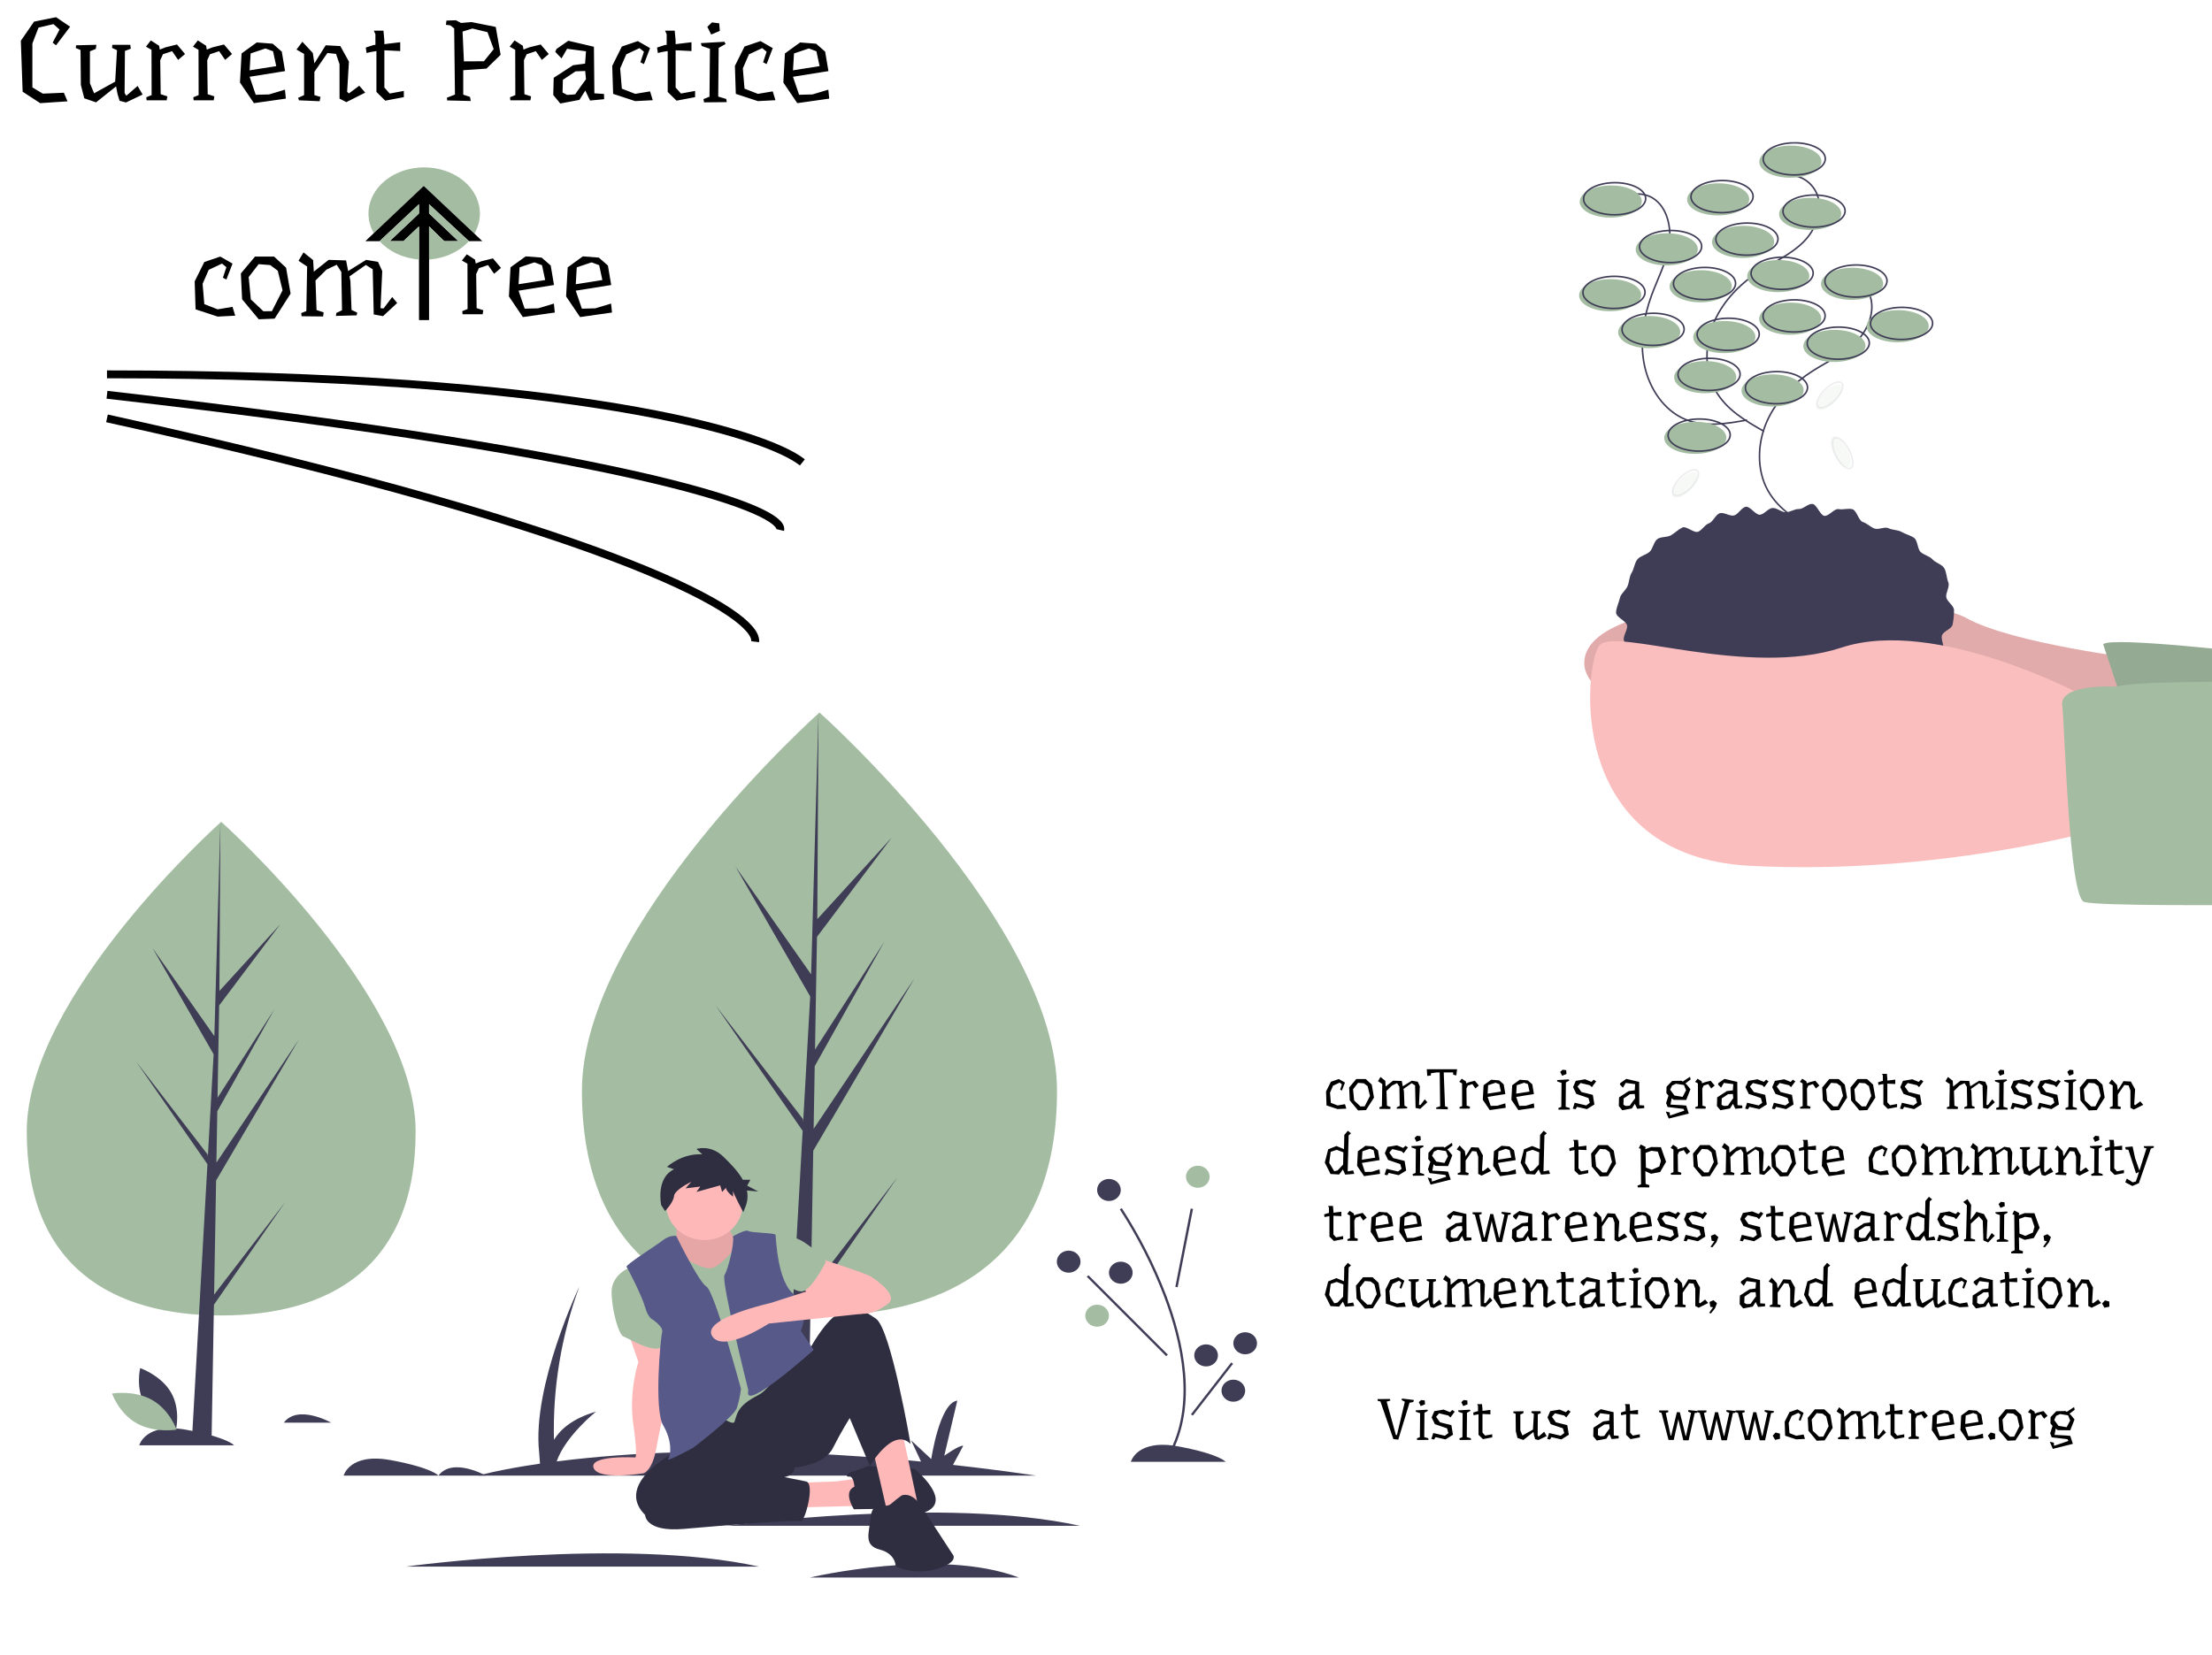 <svg width="1406" height="1052" viewBox="0 0 1406 1052" fill="none" xmlns="http://www.w3.org/2000/svg">
<g id="comTree" clip-path="url(#clip0)">
<path id="Current Practice" d="M40.6 58.96L42.904 64.432L25.552 65.584L14.392 58.312L13.24 25.912L21.664 13.744L35.632 10.936L44.56 16.984L35.632 28.792L33.472 27.136L37.864 18.784L33.976 15.328L24.472 17.56L20.584 27.64V55.576L27.208 59.536L40.6 58.96ZM90.64 60.112L80.056 65.152L76.024 64.072L74.728 59.896L73.792 54.928L61.048 65.08L53.56 62.488L51.4 53.992L51.184 31.816L48.16 30.52L48.376 28.792L61.264 28.504L60.904 31.096L57.16 32.608V52.912L59.824 59.32L64.504 56.728L73.216 51.904L74.368 31.888L71.2 30.448L71.416 28.504H82.792L83.152 30.952L79.408 32.392L79.192 59.104L80.272 60.904L87.472 54.64L90.64 60.112ZM117.612 34.336L113.22 38.08L109.404 32.536L103.572 34.48L101.844 38.296L102.132 59.896L106.38 61.264L105.948 63.784H93.204L92.988 61.84L96.372 60.472L96.3 31.672L92.772 29.656L95.868 25.696L101.124 29.08L101.556 31.528L105.228 30.088L112.5 28.288L117.612 34.336ZM147.495 34.336L143.103 38.08L139.287 32.536L133.455 34.48L131.727 38.296L132.015 59.896L136.263 61.264L135.831 63.784H123.087L122.871 61.84L126.255 60.472L126.183 31.672L122.655 29.656L125.751 25.696L131.007 29.08L131.439 31.528L135.111 30.088L142.383 28.288L147.495 34.336ZM158.73 44.704L175.578 42.04L173.562 32.608L168.738 30.808L159.306 33.976L158.658 44.992L158.73 44.704ZM173.346 27.784L179.106 32.824L181.194 45.208L158.658 48.808L162.546 60.256L171.042 60.04L181.122 57.016L181.698 62.704L161.394 65.584L152.538 52.48L153.546 33.976L163.194 26.992L173.346 27.784ZM232.161 58.888L220.137 64.936L215.817 62.704V40.816L213.585 34.264L208.113 33.688L199.833 45.712V60.472L203.721 61.624L203.145 64.36L190.041 63.784L189.465 62.2L193.281 60.472V34.264L188.457 31.528L192.201 26.56L198.825 33.688L199.833 40.312L207.033 28.792L216.321 29.296L221.793 39.16L220.641 58.384L221.793 59.392L228.345 54.496L232.161 58.888ZM256.691 61.768L244.883 64L239.267 58.456V51.04V32.464L235.811 33.04L233.003 33.688L232.499 30.232L237.611 28.576H238.619V21.808L237.611 19.504H243.731L244.307 25.768V28.072L254.387 26.848V32.464L244.307 31.96V55.648L247.691 59.464L256.691 57.808V61.768ZM294.01 20.08L294.874 39.016L307.618 38.944L313.81 31.24L309.85 20.44L300.274 18.136L294.01 20.08ZM294.442 44.632V60.184L298.762 61.624L299.194 64.216L284.218 63.856L284.074 62.128L289.186 60.112L288.682 18.064L286.234 16.12L283.426 15.76L283.786 13.096L289.762 12.88L293.074 14.608L299.698 14.032L315.106 17.128L318.202 34.84L309.202 43.624L294.442 44.632ZM348.799 34.336L344.407 38.08L340.591 32.536L334.759 34.48L333.031 38.296L333.319 59.896L337.567 61.264L337.135 63.784H324.391L324.175 61.84L327.559 60.472L327.487 31.672L323.959 29.656L327.055 25.696L332.311 29.08L332.743 31.528L336.415 30.088L343.687 28.288L348.799 34.336ZM365.847 45.352L357.783 50.752L357.566 58.816L360.447 60.328C361.407 60.28 362.295 60.232 363.111 60.184C363.783 60.136 364.383 60.088 364.911 60.04C365.487 59.944 365.775 59.848 365.775 59.752C365.775 59.752 365.871 59.608 366.062 59.32C366.255 59.032 366.495 58.672 366.783 58.24C367.119 57.76 367.479 57.256 367.863 56.728C368.247 56.152 368.655 55.576 369.087 55C370.047 53.656 371.175 52.12 372.471 50.392L371.967 45.136L365.847 45.352ZM361.239 25.912L377.511 29.728L377.799 59.32L383.919 59.752L383.991 63.064L375.063 63.928L372.039 57.592L368.295 63.496L356.127 65.8L351.663 60.4L351.951 49.456L364.263 41.464L371.895 40.456L372.471 32.608L360.447 31.024L356.919 37.144L352.959 32.968L353.679 31.168L361.239 25.912ZM414.918 63.712L403.758 64.288L389.718 59.68L389.142 41.896L395.262 29.584L405.414 26.128L413.19 30.592L409.302 40.744L407.07 39.592L409.302 32.896L406.494 30.592L398.07 34.552L394.182 43.48L395.262 56.368L403.758 59.68L413.19 58.096L414.918 63.712ZM441.824 61.768L430.016 64L424.4 58.456V51.04V32.464L420.944 33.04L418.136 33.688L417.632 30.232L422.744 28.576H423.752V21.808L422.744 19.504H428.864L429.44 25.768V28.072L439.52 26.848V32.464L429.44 31.96V55.648L432.824 59.464L441.824 57.808V61.768ZM461.912 64.936L447.512 65.08L447.152 62.992L450.968 61.48L451.256 31.024L446 29.224L445.496 27.424L460.472 26.56L461.192 28L456.8 30.448L456.512 61.408L461.624 62.92L461.912 64.936ZM452.048 21.952L449.6 17.056L452.552 14.248L457.16 14.824L457.52 19.648L452.048 21.952ZM492.895 63.712L481.735 64.288L467.695 59.68L467.119 41.896L473.239 29.584L483.391 26.128L491.167 30.592L487.279 40.744L485.047 39.592L487.279 32.896L484.471 30.592L476.047 34.552L472.159 43.48L473.239 56.368L481.735 59.68L491.167 58.096L492.895 63.712ZM504.105 44.704L520.953 42.04L518.937 32.608L514.113 30.808L504.681 33.976L504.033 44.992L504.105 44.704ZM518.721 27.784L524.481 32.824L526.569 45.208L504.033 48.808L507.921 60.256L516.417 60.04L526.497 57.016L527.073 62.704L506.769 65.584L497.913 52.48L498.921 33.976L508.569 26.992L518.721 27.784Z" fill="black"/>
<path id="Desc" d="M855.76 704.856L850.18 705.144L843.16 702.84L842.872 693.948L845.932 687.792L851.008 686.064L854.896 688.296L852.952 693.372L851.836 692.796L852.952 689.448L851.548 688.296L847.336 690.276L845.392 694.74L845.932 701.184L850.18 702.84L854.896 702.048L855.76 704.856ZM863.201 688.476L860.033 692.58L860.717 699.672L864.713 703.452L867.413 703.416L870.797 696.792L869.285 690.564L866.873 688.764L863.201 688.476ZM868.097 686.064L871.913 689.592L873.353 697.836L868.277 705.792L863.237 706.008L857.945 699.636L857.549 691.428L862.049 686.064H868.097ZM907.23 700.824L902.73 705L899.778 704.46L899.454 690.096L897.258 688.728L892.074 692.364L892.362 693.84L892.722 703.02L894.522 703.884L894.342 704.748L887.754 704.928L887.898 703.992L889.698 703.128L889.482 690.96L888.006 688.656L884.766 690.204L881.274 693.66L881.598 703.056L883.866 703.812L883.686 705.108L876.846 705.036L876.738 704.028L878.358 703.38L878.61 689.232L875.874 687.396L877.458 684.732L880.518 687.18L880.734 690.852L885.45 687.108L890.994 687.288L891.642 690.672L897.366 687.108L901.146 687.756L902.478 690.672L901.938 702.48L902.91 702.552L905.646 698.916L907.23 700.824ZM926.161 679.836L925.621 683.796L923.641 683.256V681.852H917.665L918.493 703.38L920.257 703.92V705.324L912.877 705.072V704.172L915.397 703.38L915.109 681.852H913.129L909.493 682.392V683.796L907.189 684.084L906.901 679.836H912.265H926.161ZM939.982 690.168L937.786 692.04L935.878 689.268L932.962 690.24L932.098 692.148L932.242 702.948L934.366 703.632L934.15 704.892H927.778L927.67 703.92L929.362 703.236L929.326 688.836L927.562 687.828L929.11 685.848L931.738 687.54L931.954 688.764L933.79 688.044L937.426 687.144L939.982 690.168ZM945.599 695.352L954.023 694.02L953.015 689.304L950.603 688.404L945.887 689.988L945.563 695.496L945.599 695.352ZM952.907 686.892L955.787 689.412L956.831 695.604L945.563 697.404L947.507 703.128L951.755 703.02L956.795 701.508L957.083 704.352L946.931 705.792L942.503 699.24L943.007 689.988L947.831 686.496L952.907 686.892ZM963.775 695.352L972.199 694.02L971.191 689.304L968.779 688.404L964.063 689.988L963.739 695.496L963.775 695.352ZM971.083 686.892L973.963 689.412L975.007 695.604L963.739 697.404L965.683 703.128L969.931 703.02L974.971 701.508L975.259 704.352L965.107 705.792L960.679 699.24L961.183 689.988L966.007 686.496L971.083 686.892ZM997.874 705.468L990.674 705.54L990.494 704.496L992.402 703.74L992.546 688.512L989.918 687.612L989.666 686.712L997.154 686.28L997.514 687L995.318 688.224L995.174 703.704L997.73 704.46L997.874 705.468ZM992.942 683.976L991.718 681.528L993.194 680.124L995.498 680.412L995.678 682.824L992.942 683.976ZM1007.53 686.208L1011.57 687.864L1013.01 686.46L1014.55 687.54L1011.82 691.212L1010.52 689.988L1004.62 688.584L1002.71 690.816L1005.19 694.308L1012.43 696.108L1013.44 702.228L1008.69 705.18L1002.35 703.74L1001.49 705.216L999.685 704.892L1000.91 701.112L1008.25 702.84L1010.52 701.148L1009.66 698.124L1001.95 695.496L999.865 691.212L1001.59 687.216L1007.53 686.208ZM1036.04 695.676L1032.01 698.376L1031.9 702.408L1033.34 703.164C1033.82 703.14 1034.27 703.116 1034.68 703.092C1035.01 703.068 1035.31 703.044 1035.58 703.02C1035.86 702.972 1036.01 702.924 1036.01 702.876C1036.01 702.876 1036.06 702.804 1036.15 702.66C1036.25 702.516 1036.37 702.336 1036.51 702.12C1036.68 701.88 1036.86 701.628 1037.05 701.364C1037.24 701.076 1037.45 700.788 1037.66 700.5C1038.14 699.828 1038.71 699.06 1039.36 698.196L1039.1 695.568L1036.04 695.676ZM1033.74 685.956L1041.88 687.864L1042.02 702.66L1045.08 702.876L1045.12 704.532L1040.65 704.964L1039.14 701.796L1037.27 704.748L1031.18 705.9L1028.95 703.2L1029.1 697.728L1035.25 693.732L1039.07 693.228L1039.36 689.304L1033.34 688.512L1031.58 691.572L1029.6 689.484L1029.96 688.584L1033.74 685.956ZM1061.6 692.832L1064.3 696.54L1069.48 697.404L1071.72 693.156L1070.38 689.844L1065.27 689.052L1062.79 690.204L1061.6 692.832ZM1062.54 698.268L1061.82 702.3L1069.3 702.696L1071.79 702.948L1073.44 707.988L1060.7 711.192L1058.79 706.692L1061.31 707.268L1061.49 709.248L1070.6 706.152L1070.06 705.036L1059.98 703.848L1059.01 701.328L1060.52 696.612L1059.19 694.992L1059.3 690.96L1062.9 687.252L1068.84 687.144L1069.52 687.684L1074.2 684.624L1074.6 686.316L1071.25 688.908L1072.08 689.52L1074.49 692.508L1071.79 699.384L1063.87 699.276L1062.54 698.268ZM1089.89 690.168L1087.69 692.04L1085.78 689.268L1082.87 690.24L1082 692.148L1082.15 702.948L1084.27 703.632L1084.06 704.892H1077.68L1077.58 703.92L1079.27 703.236L1079.23 688.836L1077.47 687.828L1079.02 685.848L1081.64 687.54L1081.86 688.764L1083.7 688.044L1087.33 687.144L1089.89 690.168ZM1098.41 695.676L1094.38 698.376L1094.27 702.408L1095.71 703.164C1096.19 703.14 1096.64 703.116 1097.04 703.092C1097.38 703.068 1097.68 703.044 1097.94 703.02C1098.23 702.972 1098.38 702.924 1098.38 702.876C1098.38 702.876 1098.42 702.804 1098.52 702.66C1098.62 702.516 1098.74 702.336 1098.88 702.12C1099.05 701.88 1099.23 701.628 1099.42 701.364C1099.61 701.076 1099.82 700.788 1100.03 700.5C1100.51 699.828 1101.08 699.06 1101.72 698.196L1101.47 695.568L1098.41 695.676ZM1096.11 685.956L1104.24 687.864L1104.39 702.66L1107.45 702.876L1107.48 704.532L1103.02 704.964L1101.51 701.796L1099.64 704.748L1093.55 705.9L1091.32 703.2L1091.46 697.728L1097.62 693.732L1101.44 693.228L1101.72 689.304L1095.71 688.512L1093.95 691.572L1091.97 689.484L1092.33 688.584L1096.11 685.956ZM1117.12 686.208L1121.15 687.864L1122.59 686.46L1124.14 687.54L1121.4 691.212L1120.1 689.988L1114.2 688.584L1112.29 690.816L1114.78 694.308L1122.01 696.108L1123.02 702.228L1118.27 705.18L1111.93 703.74L1111.07 705.216L1109.27 704.892L1110.49 701.112L1117.84 702.84L1120.1 701.148L1119.24 698.124L1111.54 695.496L1109.45 691.212L1111.18 687.216L1117.12 686.208ZM1134.13 686.208L1138.16 687.864L1139.6 686.46L1141.15 687.54L1138.42 691.212L1137.12 689.988L1131.22 688.584L1129.31 690.816L1131.79 694.308L1139.03 696.108L1140.04 702.228L1135.28 705.18L1128.95 703.74L1128.08 705.216L1126.28 704.892L1127.51 701.112L1134.85 702.84L1137.12 701.148L1136.26 698.124L1128.55 695.496L1126.46 691.212L1128.19 687.216L1134.13 686.208ZM1156.44 690.168L1154.24 692.04L1152.33 689.268L1149.42 690.24L1148.55 692.148L1148.7 702.948L1150.82 703.632L1150.61 704.892H1144.23L1144.13 703.92L1145.82 703.236L1145.78 688.836L1144.02 687.828L1145.57 685.848L1148.19 687.54L1148.41 688.764L1150.25 688.044L1153.88 687.144L1156.44 690.168ZM1163.89 688.476L1160.72 692.58L1161.41 699.672L1165.4 703.452L1168.1 703.416L1171.49 696.792L1169.98 690.564L1167.56 688.764L1163.89 688.476ZM1168.79 686.064L1172.6 689.592L1174.04 697.836L1168.97 705.792L1163.93 706.008L1158.64 699.636L1158.24 691.428L1162.74 686.064H1168.79ZM1181.86 688.476L1178.69 692.58L1179.37 699.672L1183.37 703.452L1186.07 703.416L1189.45 696.792L1187.94 690.564L1185.53 688.764L1181.86 688.476ZM1186.75 686.064L1190.57 689.592L1192.01 697.836L1186.93 705.792L1181.89 706.008L1176.6 699.636L1176.21 691.428L1180.71 686.064H1186.75ZM1205.83 703.884L1199.93 705L1197.12 702.228V698.52V689.232L1195.39 689.52L1193.99 689.844L1193.74 688.116L1196.29 687.288H1196.8V683.904L1196.29 682.752H1199.35L1199.64 685.884V687.036L1204.68 686.424V689.232L1199.64 688.98V700.824L1201.33 702.732L1205.83 701.904V703.884ZM1215.52 686.208L1219.55 687.864L1220.99 686.46L1222.54 687.54L1219.8 691.212L1218.51 689.988L1212.6 688.584L1210.69 690.816L1213.18 694.308L1220.41 696.108L1221.42 702.228L1216.67 705.18L1210.33 703.74L1209.47 705.216L1207.67 704.892L1208.89 701.112L1216.24 702.84L1218.51 701.148L1217.64 698.124L1209.94 695.496L1207.85 691.212L1209.58 687.216L1215.52 686.208ZM1267.93 700.824L1263.43 705L1260.48 704.46L1260.16 690.096L1257.96 688.728L1252.78 692.364L1253.06 693.84L1253.42 703.02L1255.22 703.884L1255.04 704.748L1248.46 704.928L1248.6 703.992L1250.4 703.128L1250.18 690.96L1248.71 688.656L1245.47 690.204L1241.98 693.66L1242.3 703.056L1244.57 703.812L1244.39 705.108L1237.55 705.036L1237.44 704.028L1239.06 703.38L1239.31 689.232L1236.58 687.396L1238.16 684.732L1241.22 687.18L1241.44 690.852L1246.15 687.108L1251.7 687.288L1252.34 690.672L1258.07 687.108L1261.85 687.756L1263.18 690.672L1262.64 702.48L1263.61 702.552L1266.35 698.916L1267.93 700.824ZM1276.14 705.468L1268.94 705.54L1268.76 704.496L1270.66 703.74L1270.81 688.512L1268.18 687.612L1267.93 686.712L1275.42 686.28L1275.78 687L1273.58 688.224L1273.44 703.704L1275.99 704.46L1276.14 705.468ZM1271.2 683.976L1269.98 681.528L1271.46 680.124L1273.76 680.412L1273.94 682.824L1271.2 683.976ZM1285.8 686.208L1289.83 687.864L1291.27 686.46L1292.82 687.54L1290.08 691.212L1288.78 689.988L1282.88 688.584L1280.97 690.816L1283.46 694.308L1290.69 696.108L1291.7 702.228L1286.95 705.18L1280.61 703.74L1279.75 705.216L1277.95 704.892L1279.17 701.112L1286.52 702.84L1288.78 701.148L1287.92 698.124L1280.22 695.496L1278.13 691.212L1279.86 687.216L1285.8 686.208ZM1302.81 686.208L1306.84 687.864L1308.28 686.46L1309.83 687.54L1307.09 691.212L1305.8 689.988L1299.89 688.584L1297.99 690.816L1300.47 694.308L1307.71 696.108L1308.71 702.228L1303.96 705.18L1297.63 703.74L1296.76 705.216L1294.96 704.892L1296.19 701.112L1303.53 702.84L1305.8 701.148L1304.93 698.124L1297.23 695.496L1295.14 691.212L1296.87 687.216L1302.81 686.208ZM1320.19 705.468L1312.99 705.54L1312.81 704.496L1314.71 703.74L1314.86 688.512L1312.23 687.612L1311.98 686.712L1319.47 686.28L1319.83 687L1317.63 688.224L1317.49 703.704L1320.04 704.46L1320.19 705.468ZM1315.25 683.976L1314.03 681.528L1315.51 680.124L1317.81 680.412L1317.99 682.824L1315.25 683.976ZM1327.65 688.476L1324.48 692.58L1325.17 699.672L1329.16 703.452L1331.86 703.416L1335.25 696.792L1333.73 690.564L1331.32 688.764L1327.65 688.476ZM1332.55 686.064L1336.36 689.592L1337.8 697.836L1332.73 705.792L1327.69 706.008L1322.39 699.636L1322 691.428L1326.5 686.064H1332.55ZM1362.32 702.444L1356.31 705.468L1354.15 704.352V693.408L1353.03 690.132L1350.29 689.844L1346.15 695.856V703.236L1348.1 703.812L1347.81 705.18L1341.26 704.892L1340.97 704.1L1342.88 703.236V690.132L1340.47 688.764L1342.34 686.28L1345.65 689.844L1346.15 693.156L1349.75 687.396L1354.4 687.648L1357.13 692.58L1356.56 702.192L1357.13 702.696L1360.41 700.248L1362.32 702.444ZM853.888 732.636L849.676 731.052L845.824 732.312L844.888 739.368L848.092 744.66L850.144 744.192L853.708 740.448L853.888 732.636ZM855.04 746.82L853.564 743.544L851.188 746.748L845.716 746.424L842.08 739.152L844.24 730.728L849.46 728.64L854.284 730.62L854.464 721.62L856.732 718.92L858.748 720.576L857.236 721.836L856.624 744.768L860.08 744.12L860.8 746.352L855.04 746.82ZM865.689 737.352L874.113 736.02L873.105 731.304L870.693 730.404L865.977 731.988L865.653 737.496L865.689 737.352ZM872.997 728.892L875.877 731.412L876.921 737.604L865.653 739.404L867.597 745.128L871.845 745.02L876.885 743.508L877.173 746.352L867.021 747.792L862.593 741.24L863.097 731.988L867.921 728.496L872.997 728.892ZM887.897 728.208L891.929 729.864L893.369 728.46L894.917 729.54L892.181 733.212L890.885 731.988L884.981 730.584L883.073 732.816L885.557 736.308L892.793 738.108L893.801 744.228L889.049 747.18L882.713 745.74L881.849 747.216L880.049 746.892L881.273 743.112L888.617 744.84L890.885 743.148L890.021 740.124L882.317 737.496L880.229 733.212L881.957 729.216L887.897 728.208ZM905.272 747.468L898.072 747.54L897.892 746.496L899.8 745.74L899.944 730.512L897.316 729.612L897.064 728.712L904.552 728.28L904.912 729L902.716 730.224L902.572 745.704L905.128 746.46L905.272 747.468ZM900.34 725.976L899.116 723.528L900.592 722.124L902.896 722.412L903.076 724.824L900.34 725.976ZM910.252 734.832L912.952 738.54L918.136 739.404L920.368 735.156L919.036 731.844L913.924 731.052L911.44 732.204L910.252 734.832ZM911.188 740.268L910.468 744.3L917.956 744.696L920.44 744.948L922.096 749.988L909.352 753.192L907.444 748.692L909.964 749.268L910.144 751.248L919.252 748.152L918.712 747.036L908.632 745.848L907.66 743.328L909.172 738.612L907.84 736.992L907.948 732.96L911.548 729.252L917.488 729.144L918.172 729.684L922.852 726.624L923.248 728.316L919.9 730.908L920.728 731.52L923.14 734.508L920.44 741.384L912.52 741.276L911.188 740.268ZM947.756 744.444L941.744 747.468L939.584 746.352V735.408L938.468 732.132L935.732 731.844L931.592 737.856V745.236L933.536 745.812L933.248 747.18L926.696 746.892L926.408 746.1L928.316 745.236V732.132L925.904 730.764L927.776 728.28L931.088 731.844L931.592 735.156L935.192 729.396L939.836 729.648L942.572 734.58L941.996 744.192L942.572 744.696L945.848 742.248L947.756 744.444ZM952.173 737.352L960.597 736.02L959.589 731.304L957.177 730.404L952.461 731.988L952.137 737.496L952.173 737.352ZM959.481 728.892L962.361 731.412L963.405 737.604L952.137 739.404L954.081 745.128L958.329 745.02L963.369 743.508L963.657 746.352L953.505 747.792L949.077 741.24L949.581 731.988L954.405 728.496L959.481 728.892ZM978.341 732.636L974.129 731.052L970.277 732.312L969.341 739.368L972.545 744.66L974.597 744.192L978.161 740.448L978.341 732.636ZM979.493 746.82L978.017 743.544L975.641 746.748L970.169 746.424L966.533 739.152L968.693 730.728L973.913 728.64L978.737 730.62L978.917 721.62L981.185 718.92L983.201 720.576L981.689 721.836L981.077 744.768L984.533 744.12L985.253 746.352L979.493 746.82ZM1009.52 745.884L1003.62 747L1000.81 744.228V740.52V731.232L999.081 731.52L997.677 731.844L997.425 730.116L999.981 729.288H1000.49V725.904L999.981 724.752H1003.04L1003.33 727.884V729.036L1008.37 728.424V731.232L1003.33 730.98V742.824L1005.02 744.732L1009.52 743.904V745.884ZM1017.01 730.476L1013.84 734.58L1014.53 741.672L1018.52 745.452L1021.22 745.416L1024.61 738.792L1023.09 732.564L1020.68 730.764L1017.01 730.476ZM1021.91 728.064L1025.72 731.592L1027.16 739.836L1022.09 747.792L1017.05 748.008L1011.75 741.636L1011.36 733.428L1015.86 728.064H1021.91ZM1055.72 738L1053.74 732.204L1049.71 731.664L1045.97 732.996L1046.18 742.32L1049.93 743.76L1054.71 741.636L1055.72 738ZM1059 738.648L1055.25 745.164L1049.46 746.28L1045.82 744.624L1046 752.724L1048.41 753.552L1048.27 754.956L1041 754.92L1040.85 753.84L1043.09 752.94L1042.87 730.44L1041.65 730.008L1042.87 727.632L1046 729.252L1045.75 730.692L1049.53 729.288L1055.69 729.36L1059 738.648ZM1074.31 732.168L1072.12 734.04L1070.21 731.268L1067.29 732.24L1066.43 734.148L1066.57 744.948L1068.7 745.632L1068.48 746.892H1062.11L1062 745.92L1063.69 745.236L1063.66 730.836L1061.89 729.828L1063.44 727.848L1066.07 729.54L1066.29 730.764L1068.12 730.044L1071.76 729.144L1074.31 732.168ZM1081.77 730.476L1078.6 734.58L1079.28 741.672L1083.28 745.452L1085.98 745.416L1089.36 738.792L1087.85 732.564L1085.44 730.764L1081.77 730.476ZM1086.66 728.064L1090.48 731.592L1091.92 739.836L1086.84 747.792L1081.8 748.008L1076.51 741.636L1076.12 733.428L1080.62 728.064H1086.66ZM1125.8 742.824L1121.3 747L1118.34 746.46L1118.02 732.096L1115.82 730.728L1110.64 734.364L1110.93 735.84L1111.29 745.02L1113.09 745.884L1112.91 746.748L1106.32 746.928L1106.46 745.992L1108.26 745.128L1108.05 732.96L1106.57 730.656L1103.33 732.204L1099.84 735.66L1100.16 745.056L1102.43 745.812L1102.25 747.108L1095.41 747.036L1095.3 746.028L1096.92 745.38L1097.18 731.232L1094.44 729.396L1096.02 726.732L1099.08 729.18L1099.3 732.852L1104.02 729.108L1109.56 729.288L1110.21 732.672L1115.93 729.108L1119.71 729.756L1121.04 732.672L1120.5 744.48L1121.48 744.552L1124.21 740.916L1125.8 742.824ZM1131.44 730.476L1128.27 734.58L1128.96 741.672L1132.95 745.452L1135.65 745.416L1139.04 738.792L1137.53 732.564L1135.11 730.764L1131.44 730.476ZM1136.34 728.064L1140.15 731.592L1141.59 739.836L1136.52 747.792L1131.48 748.008L1126.19 741.636L1125.79 733.428L1130.29 728.064H1136.34ZM1155.42 745.884L1149.52 747L1146.71 744.228V740.52V731.232L1144.98 731.52L1143.58 731.844L1143.32 730.116L1145.88 729.288H1146.38V725.904L1145.88 724.752H1148.94L1149.23 727.884V729.036L1154.27 728.424V731.232L1149.23 730.98V742.824L1150.92 744.732L1155.42 743.904V745.884ZM1161.07 737.352L1169.5 736.02L1168.49 731.304L1166.08 730.404L1161.36 731.988L1161.04 737.496L1161.07 737.352ZM1168.38 728.892L1171.26 731.412L1172.3 737.604L1161.04 739.404L1162.98 745.128L1167.23 745.02L1172.27 743.508L1172.56 746.352L1162.4 747.792L1157.98 741.24L1158.48 731.988L1163.3 728.496L1168.38 728.892ZM1200.64 746.856L1195.06 747.144L1188.04 744.84L1187.75 735.948L1190.81 729.792L1195.89 728.064L1199.78 730.296L1197.83 735.372L1196.72 734.796L1197.83 731.448L1196.43 730.296L1192.22 732.276L1190.27 736.74L1190.81 743.184L1195.06 744.84L1199.78 744.048L1200.64 746.856ZM1208.08 730.476L1204.92 734.58L1205.6 741.672L1209.6 745.452L1212.3 745.416L1215.68 738.792L1214.17 732.564L1211.76 730.764L1208.08 730.476ZM1212.98 728.064L1216.8 731.592L1218.24 739.836L1213.16 747.792L1208.12 748.008L1202.83 741.636L1202.43 733.428L1206.93 728.064H1212.98ZM1252.11 742.824L1247.61 747L1244.66 746.46L1244.34 732.096L1242.14 730.728L1236.96 734.364L1237.24 735.84L1237.6 745.02L1239.4 745.884L1239.22 746.748L1232.64 746.928L1232.78 745.992L1234.58 745.128L1234.36 732.96L1232.89 730.656L1229.65 732.204L1226.16 735.66L1226.48 745.056L1228.75 745.812L1228.57 747.108L1221.73 747.036L1221.62 746.028L1223.24 745.38L1223.49 731.232L1220.76 729.396L1222.34 726.732L1225.4 729.18L1225.62 732.852L1230.33 729.108L1235.88 729.288L1236.52 732.672L1242.25 729.108L1246.03 729.756L1247.36 732.672L1246.82 744.48L1247.79 744.552L1250.53 740.916L1252.11 742.824ZM1283.82 742.824L1279.32 747L1276.37 746.46L1276.05 732.096L1273.85 730.728L1268.67 734.364L1268.96 735.84L1269.32 745.02L1271.12 745.884L1270.94 746.748L1264.35 746.928L1264.49 745.992L1266.29 745.128L1266.08 732.96L1264.6 730.656L1261.36 732.204L1257.87 735.66L1258.19 745.056L1260.46 745.812L1260.28 747.108L1253.44 747.036L1253.33 746.028L1254.95 745.38L1255.2 731.232L1252.47 729.396L1254.05 726.732L1257.11 729.18L1257.33 732.852L1262.04 729.108L1267.59 729.288L1268.24 732.672L1273.96 729.108L1277.74 729.756L1279.07 732.672L1278.53 744.48L1279.5 744.552L1282.24 740.916L1283.82 742.824ZM1305.06 745.056L1299.77 747.576L1297.75 747.036L1297.1 744.948L1296.63 742.464L1290.26 747.54L1286.52 746.244L1285.44 741.996L1285.33 730.908L1283.82 730.26L1283.93 729.396L1290.37 729.252L1290.19 730.548L1288.32 731.304V741.456L1289.65 744.66L1291.99 743.364L1296.35 740.952L1296.92 730.944L1295.34 730.224L1295.45 729.252H1301.13L1301.31 730.476L1299.44 731.196L1299.33 744.552L1299.87 745.452L1303.47 742.32L1305.06 745.056ZM1327.76 744.444L1321.75 747.468L1319.59 746.352V735.408L1318.47 732.132L1315.74 731.844L1311.6 737.856V745.236L1313.54 745.812L1313.25 747.18L1306.7 746.892L1306.41 746.1L1308.32 745.236V732.132L1305.91 730.764L1307.78 728.28L1311.09 731.844L1311.6 735.156L1315.2 729.396L1319.84 729.648L1322.58 734.58L1322 744.192L1322.58 744.696L1325.85 742.248L1327.76 744.444ZM1336.57 747.468L1329.37 747.54L1329.19 746.496L1331.1 745.74L1331.24 730.512L1328.61 729.612L1328.36 728.712L1335.85 728.28L1336.21 729L1334.01 730.224L1333.87 745.704L1336.43 746.46L1336.57 747.468ZM1331.64 725.976L1330.41 723.528L1331.89 722.124L1334.19 722.412L1334.37 724.824L1331.64 725.976ZM1350.04 745.884L1344.14 747L1341.33 744.228V740.52V731.232L1339.6 731.52L1338.2 731.844L1337.95 730.116L1340.5 729.288H1341.01V725.904L1340.5 724.752H1343.56L1343.85 727.884V729.036L1348.89 728.424V731.232L1343.85 730.98V742.824L1345.54 744.732L1350.04 743.904V745.884ZM1367.14 730.296L1359.51 752.292L1355.37 754.056L1350.87 751.716L1351.84 749.34L1355.62 751.716L1357.6 751.176L1358.65 748.224L1359.58 745.056L1357.71 746.064L1352.85 731.016L1351.23 730.872L1350.8 729.36L1355.52 728.928L1357.14 736.38L1359.87 744.264L1364.34 730.152L1362.68 729.648L1362.72 728.712L1368.91 728.676L1369.12 729.576L1367.14 730.296ZM853.744 787.884L847.84 789L845.032 786.228V782.52V773.232L843.304 773.52L841.9 773.844L841.648 772.116L844.204 771.288H844.708V767.904L844.204 766.752H847.264L847.552 769.884V771.036L852.592 770.424V773.232L847.552 772.98V784.824L849.244 786.732L853.744 785.904V787.884ZM868.72 774.168L866.524 776.04L864.616 773.268L861.7 774.24L860.836 776.148L860.98 786.948L863.104 787.632L862.888 788.892H856.516L856.408 787.92L858.1 787.236L858.064 772.836L856.3 771.828L857.848 769.848L860.476 771.54L860.692 772.764L862.528 772.044L866.164 771.144L868.72 774.168ZM874.337 779.352L882.761 778.02L881.753 773.304L879.341 772.404L874.625 773.988L874.301 779.496L874.337 779.352ZM881.645 770.892L884.525 773.412L885.569 779.604L874.301 781.404L876.245 787.128L880.493 787.02L885.533 785.508L885.821 788.352L875.669 789.792L871.241 783.24L871.745 773.988L876.569 770.496L881.645 770.892ZM892.513 779.352L900.937 778.02L899.929 773.304L897.517 772.404L892.801 773.988L892.477 779.496L892.513 779.352ZM899.821 770.892L902.701 773.412L903.745 779.604L892.477 781.404L894.421 787.128L898.669 787.02L903.709 785.508L903.997 788.352L893.845 789.792L889.417 783.24L889.921 773.988L894.745 770.496L899.821 770.892ZM926.216 779.676L922.184 782.376L922.076 786.408L923.516 787.164C923.996 787.14 924.44 787.116 924.848 787.092C925.184 787.068 925.484 787.044 925.748 787.02C926.036 786.972 926.18 786.924 926.18 786.876C926.18 786.876 926.228 786.804 926.324 786.66C926.42 786.516 926.54 786.336 926.684 786.12C926.852 785.88 927.032 785.628 927.224 785.364C927.416 785.076 927.62 784.788 927.836 784.5C928.316 783.828 928.88 783.06 929.528 782.196L929.276 779.568L926.216 779.676ZM923.912 769.956L932.048 771.864L932.192 786.66L935.252 786.876L935.288 788.532L930.824 788.964L929.312 785.796L927.44 788.748L921.356 789.9L919.124 787.2L919.268 781.728L925.424 777.732L929.24 777.228L929.528 773.304L923.516 772.512L921.752 775.572L919.772 773.484L920.132 772.584L923.912 769.956ZM953.056 786.984L956.26 772.296L954.424 771.54L954.532 770.496L960.292 771.144L960.148 772.188L958.564 772.44L954.712 789.72H951.328L948.304 777.012L948.196 776.22H948.124L948.052 776.976L945.244 789.504H941.932L937.504 772.368L935.992 771.828V770.784H941.752V771.828L940.168 772.368L943.264 786.732L943.624 786.804L947.26 771.828L949.132 771.936L952.804 786.984H953.056ZM968.087 779.676L964.055 782.376L963.947 786.408L965.387 787.164C965.867 787.14 966.311 787.116 966.719 787.092C967.055 787.068 967.355 787.044 967.619 787.02C967.907 786.972 968.051 786.924 968.051 786.876C968.051 786.876 968.099 786.804 968.195 786.66C968.291 786.516 968.411 786.336 968.555 786.12C968.723 785.88 968.903 785.628 969.095 785.364C969.287 785.076 969.491 784.788 969.707 784.5C970.187 783.828 970.751 783.06 971.399 782.196L971.147 779.568L968.087 779.676ZM965.783 769.956L973.919 771.864L974.063 786.66L977.123 786.876L977.159 788.532L972.695 788.964L971.183 785.796L969.311 788.748L963.227 789.9L960.995 787.2L961.139 781.728L967.295 777.732L971.111 777.228L971.399 773.304L965.387 772.512L963.623 775.572L961.643 773.484L962.003 772.584L965.783 769.956ZM992.083 774.168L989.887 776.04L987.979 773.268L985.063 774.24L984.199 776.148L984.343 786.948L986.467 787.632L986.251 788.892H979.879L979.771 787.92L981.463 787.236L981.427 772.836L979.663 771.828L981.211 769.848L983.839 771.54L984.055 772.764L985.891 772.044L989.527 771.144L992.083 774.168ZM997.701 779.352L1006.12 778.02L1005.12 773.304L1002.7 772.404L997.989 773.988L997.665 779.496L997.701 779.352ZM1005.01 770.892L1007.89 773.412L1008.93 779.604L997.665 781.404L999.609 787.128L1003.86 787.02L1008.9 785.508L1009.18 788.352L999.033 789.792L994.605 783.24L995.109 773.988L999.933 770.496L1005.01 770.892ZM1034.42 786.444L1028.4 789.468L1026.24 788.352V777.408L1025.13 774.132L1022.39 773.844L1018.25 779.856V787.236L1020.2 787.812L1019.91 789.18L1013.36 788.892L1013.07 788.1L1014.98 787.236V774.132L1012.56 772.764L1014.44 770.28L1017.75 773.844L1018.25 777.156L1021.85 771.396L1026.5 771.648L1029.23 776.58L1028.66 786.192L1029.23 786.696L1032.51 784.248L1034.42 786.444ZM1038.83 779.352L1047.26 778.02L1046.25 773.304L1043.84 772.404L1039.12 773.988L1038.8 779.496L1038.83 779.352ZM1046.14 770.892L1049.02 773.412L1050.07 779.604L1038.8 781.404L1040.74 787.128L1044.99 787.02L1050.03 785.508L1050.32 788.352L1040.17 789.792L1035.74 783.24L1036.24 773.988L1041.07 770.496L1046.14 770.892ZM1061.04 770.208L1065.07 771.864L1066.51 770.46L1068.06 771.54L1065.33 775.212L1064.03 773.988L1058.13 772.584L1056.22 774.816L1058.7 778.308L1065.94 780.108L1066.95 786.228L1062.19 789.18L1055.86 787.74L1054.99 789.216L1053.19 788.892L1054.42 785.112L1061.76 786.84L1064.03 785.148L1063.17 782.124L1055.46 779.496L1053.37 775.212L1055.1 771.216L1061.04 770.208ZM1078.06 770.208L1082.09 771.864L1083.53 770.46L1085.08 771.54L1082.34 775.212L1081.04 773.988L1075.14 772.584L1073.23 774.816L1075.72 778.308L1082.95 780.108L1083.96 786.228L1079.21 789.18L1072.87 787.74L1072.01 789.216L1070.21 788.892L1071.43 785.112L1078.78 786.84L1081.04 785.148L1080.18 782.124L1072.48 779.496L1070.39 775.212L1072.12 771.216L1078.06 770.208ZM1090 784.68L1092.23 786.552L1091 789.792L1088.41 793.032L1087.22 792.744L1089.71 789.18L1087.98 788.856L1087.51 785.76L1090 784.68ZM1113.78 770.208L1117.81 771.864L1119.25 770.46L1120.8 771.54L1118.06 775.212L1116.76 773.988L1110.86 772.584L1108.95 774.816L1111.44 778.308L1118.67 780.108L1119.68 786.228L1114.93 789.18L1108.59 787.74L1107.73 789.216L1105.93 788.892L1107.15 785.112L1114.5 786.84L1116.76 785.148L1115.9 782.124L1108.2 779.496L1106.11 775.212L1107.84 771.216L1113.78 770.208ZM1134.61 787.884L1128.7 789L1125.9 786.228V782.52V773.232L1124.17 773.52L1122.76 773.844L1122.51 772.116L1125.07 771.288H1125.57V767.904L1125.07 766.752H1128.13L1128.42 769.884V771.036L1133.46 770.424V773.232L1128.42 772.98V784.824L1130.11 786.732L1134.61 785.904V787.884ZM1140.26 779.352L1148.68 778.02L1147.68 773.304L1145.26 772.404L1140.55 773.988L1140.22 779.496L1140.26 779.352ZM1147.57 770.892L1150.45 773.412L1151.49 779.604L1140.22 781.404L1142.17 787.128L1146.42 787.02L1151.46 785.508L1151.74 788.352L1141.59 789.792L1137.16 783.24L1137.67 773.988L1142.49 770.496L1147.57 770.892ZM1170.6 786.984L1173.81 772.296L1171.97 771.54L1172.08 770.496L1177.84 771.144L1177.7 772.188L1176.11 772.44L1172.26 789.72H1168.88L1165.85 777.012L1165.74 776.22H1165.67L1165.6 776.976L1162.79 789.504H1159.48L1155.05 772.368L1153.54 771.828V770.784H1159.3V771.828L1157.72 772.368L1160.81 786.732L1161.17 786.804L1164.81 771.828L1166.68 771.936L1170.35 786.984H1170.6ZM1185.63 779.676L1181.6 782.376L1181.49 786.408L1182.93 787.164C1183.41 787.14 1183.86 787.116 1184.27 787.092C1184.6 787.068 1184.9 787.044 1185.17 787.02C1185.45 786.972 1185.6 786.924 1185.6 786.876C1185.6 786.876 1185.65 786.804 1185.74 786.66C1185.84 786.516 1185.96 786.336 1186.1 786.12C1186.27 785.88 1186.45 785.628 1186.64 785.364C1186.83 785.076 1187.04 784.788 1187.25 784.5C1187.73 783.828 1188.3 783.06 1188.95 782.196L1188.69 779.568L1185.63 779.676ZM1183.33 769.956L1191.47 771.864L1191.61 786.66L1194.67 786.876L1194.71 788.532L1190.24 788.964L1188.73 785.796L1186.86 788.748L1180.77 789.9L1178.54 787.2L1178.69 781.728L1184.84 777.732L1188.66 777.228L1188.95 773.304L1182.93 772.512L1181.17 775.572L1179.19 773.484L1179.55 772.584L1183.33 769.956ZM1209.63 774.168L1207.43 776.04L1205.53 773.268L1202.61 774.24L1201.75 776.148L1201.89 786.948L1204.01 787.632L1203.8 788.892H1197.43L1197.32 787.92L1199.01 787.236L1198.97 772.836L1197.21 771.828L1198.76 769.848L1201.39 771.54L1201.6 772.764L1203.44 772.044L1207.07 771.144L1209.63 774.168ZM1223.24 774.636L1219.03 773.052L1215.18 774.312L1214.24 781.368L1217.44 786.66L1219.5 786.192L1223.06 782.448L1223.24 774.636ZM1224.39 788.82L1222.92 785.544L1220.54 788.748L1215.07 788.424L1211.43 781.152L1213.59 772.728L1218.81 770.64L1223.64 772.62L1223.82 763.62L1226.08 760.92L1228.1 762.576L1226.59 763.836L1225.98 786.768L1229.43 786.12L1230.15 788.352L1224.39 788.82ZM1239.07 770.208L1243.1 771.864L1244.54 770.46L1246.09 771.54L1243.36 775.212L1242.06 773.988L1236.16 772.584L1234.25 774.816L1236.73 778.308L1243.97 780.108L1244.98 786.228L1240.22 789.18L1233.89 787.74L1233.02 789.216L1231.22 788.892L1232.45 785.112L1239.79 786.84L1242.06 785.148L1241.2 782.124L1233.49 779.496L1231.4 775.212L1233.13 771.216L1239.07 770.208ZM1267.92 785.652L1263.71 789.972L1260.69 788.64L1260.29 776.076L1257.81 773.304L1252.69 778.02V787.344L1255.32 788.136L1255.54 789.18L1248.52 789.216L1248.3 788.136L1249.67 787.596L1250.21 766.284L1247.87 764.232L1250.57 762.396L1252.91 766.104L1252.51 775.608L1256.29 770.496L1261.05 771.9L1263.24 775.968L1262.74 787.416L1263.49 787.92L1265.98 783.96L1267.92 785.652ZM1276.49 789.468L1269.29 789.54L1269.11 788.496L1271.02 787.74L1271.16 772.512L1268.53 771.612L1268.28 770.712L1275.77 770.28L1276.13 771L1273.93 772.224L1273.79 787.704L1276.34 788.46L1276.49 789.468ZM1271.56 767.976L1270.33 765.528L1271.81 764.124L1274.11 764.412L1274.29 766.824L1271.56 767.976ZM1293.17 780L1291.19 774.204L1287.15 773.664L1283.41 774.996L1283.63 784.32L1287.37 785.76L1292.16 783.636L1293.17 780ZM1296.44 780.648L1292.7 787.164L1286.9 788.28L1283.27 786.624L1283.45 794.724L1285.86 795.552L1285.71 796.956L1278.44 796.92L1278.3 795.84L1280.53 794.94L1280.31 772.44L1279.09 772.008L1280.31 769.632L1283.45 771.252L1283.19 772.692L1286.97 771.288L1293.13 771.36L1296.44 780.648ZM1301.39 784.68L1303.62 786.552L1302.4 789.792L1299.81 793.032L1298.62 792.744L1301.1 789.18L1299.38 788.856L1298.91 785.76L1301.39 784.68ZM853.888 816.636L849.676 815.052L845.824 816.312L844.888 823.368L848.092 828.66L850.144 828.192L853.708 824.448L853.888 816.636ZM855.04 830.82L853.564 827.544L851.188 830.748L845.716 830.424L842.08 823.152L844.24 814.728L849.46 812.64L854.284 814.62L854.464 805.62L856.732 802.92L858.748 804.576L857.236 805.836L856.624 828.768L860.08 828.12L860.8 830.352L855.04 830.82ZM867.525 814.476L864.357 818.58L865.041 825.672L869.037 829.452L871.737 829.416L875.121 822.792L873.609 816.564L871.197 814.764L867.525 814.476ZM872.421 812.064L876.237 815.592L877.677 823.836L872.601 831.792L867.561 832.008L862.269 825.636L861.873 817.428L866.373 812.064H872.421ZM893.518 830.856L887.938 831.144L880.918 828.84L880.63 819.948L883.69 813.792L888.766 812.064L892.654 814.296L890.71 819.372L889.594 818.796L890.71 815.448L889.306 814.296L885.094 816.276L883.15 820.74L883.69 827.184L887.938 828.84L892.654 828.048L893.518 830.856ZM916.547 829.056L911.255 831.576L909.239 831.036L908.591 828.948L908.123 826.464L901.751 831.54L898.007 830.244L896.927 825.996L896.819 814.908L895.307 814.26L895.415 813.396L901.859 813.252L901.679 814.548L899.807 815.304V825.456L901.139 828.66L903.479 827.364L907.835 824.952L908.411 814.944L906.827 814.224L906.935 813.252H912.623L912.803 814.476L910.931 815.196L910.823 828.552L911.363 829.452L914.963 826.32L916.547 829.056ZM948.609 826.824L944.109 831L941.157 830.46L940.833 816.096L938.637 814.728L933.453 818.364L933.741 819.84L934.101 829.02L935.901 829.884L935.721 830.748L929.133 830.928L929.277 829.992L931.077 829.128L930.861 816.96L929.385 814.656L926.145 816.204L922.653 819.66L922.977 829.056L925.245 829.812L925.064 831.108L918.225 831.036L918.117 830.028L919.737 829.38L919.989 815.232L917.253 813.396L918.837 810.732L921.897 813.18L922.113 816.852L926.829 813.108L932.373 813.288L933.021 816.672L938.745 813.108L942.525 813.756L943.857 816.672L943.317 828.48L944.289 828.552L947.025 824.916L948.609 826.824ZM952.419 821.352L960.843 820.02L959.835 815.304L957.423 814.404L952.707 815.988L952.383 821.496L952.419 821.352ZM959.727 812.892L962.607 815.412L963.651 821.604L952.383 823.404L954.327 829.128L958.575 829.02L963.615 827.508L963.903 830.352L953.751 831.792L949.323 825.24L949.827 815.988L954.651 812.496L959.727 812.892ZM989.135 828.444L983.123 831.468L980.963 830.352V819.408L979.847 816.132L977.111 815.844L972.971 821.856V829.236L974.915 829.812L974.627 831.18L968.075 830.892L967.787 830.1L969.695 829.236V816.132L967.283 814.764L969.155 812.28L972.467 815.844L972.971 819.156L976.571 813.396L981.215 813.648L983.951 818.58L983.375 828.192L983.951 828.696L987.227 826.248L989.135 828.444ZM1001.4 829.884L995.496 831L992.688 828.228V824.52V815.232L990.96 815.52L989.556 815.844L989.304 814.116L991.86 813.288H992.364V809.904L991.86 808.752H994.92L995.208 811.884V813.036L1000.25 812.424V815.232L995.208 814.98V826.824L996.9 828.732L1001.4 827.904V829.884ZM1011.05 821.676L1007.02 824.376L1006.91 828.408L1008.35 829.164C1008.83 829.14 1009.27 829.116 1009.68 829.092C1010.02 829.068 1010.32 829.044 1010.58 829.02C1010.87 828.972 1011.01 828.924 1011.01 828.876C1011.01 828.876 1011.06 828.804 1011.16 828.66C1011.25 828.516 1011.37 828.336 1011.52 828.12C1011.68 827.88 1011.86 827.628 1012.06 827.364C1012.25 827.076 1012.45 826.788 1012.67 826.5C1013.15 825.828 1013.71 825.06 1014.36 824.196L1014.11 821.568L1011.05 821.676ZM1008.74 811.956L1016.88 813.864L1017.02 828.66L1020.08 828.876L1020.12 830.532L1015.66 830.964L1014.14 827.796L1012.27 830.748L1006.19 831.9L1003.96 829.2L1004.1 823.728L1010.26 819.732L1014.07 819.228L1014.36 815.304L1008.35 814.512L1006.58 817.572L1004.6 815.484L1004.96 814.584L1008.74 811.956ZM1033.57 829.884L1027.66 831L1024.86 828.228V824.52V815.232L1023.13 815.52L1021.72 815.844L1021.47 814.116L1024.03 813.288H1024.53V809.904L1024.03 808.752H1027.09L1027.38 811.884V813.036L1032.42 812.424V815.232L1027.38 814.98V826.824L1029.07 828.732L1033.57 827.904V829.884ZM1043.61 831.468L1036.41 831.54L1036.23 830.496L1038.14 829.74L1038.28 814.512L1035.66 813.612L1035.4 812.712L1042.89 812.28L1043.25 813L1041.06 814.224L1040.91 829.704L1043.47 830.46L1043.61 831.468ZM1038.68 809.976L1037.46 807.528L1038.93 806.124L1041.24 806.412L1041.42 808.824L1038.68 809.976ZM1051.08 814.476L1047.91 818.58L1048.59 825.672L1052.59 829.452L1055.29 829.416L1058.67 822.792L1057.16 816.564L1054.75 814.764L1051.08 814.476ZM1055.97 812.064L1059.79 815.592L1061.23 823.836L1056.15 831.792L1051.11 832.008L1045.82 825.636L1045.42 817.428L1049.92 812.064H1055.97ZM1085.74 828.444L1079.73 831.468L1077.57 830.352V819.408L1076.46 816.132L1073.72 815.844L1069.58 821.856V829.236L1071.52 829.812L1071.24 831.18L1064.68 830.892L1064.4 830.1L1066.3 829.236V816.132L1063.89 814.764L1065.76 812.28L1069.08 815.844L1069.58 819.156L1073.18 813.396L1077.82 813.648L1080.56 818.58L1079.98 828.192L1080.56 828.696L1083.84 826.248L1085.74 828.444ZM1089.12 826.68L1091.35 828.552L1090.13 831.792L1087.53 835.032L1086.35 834.744L1088.83 831.18L1087.1 830.856L1086.63 827.76L1089.12 826.68ZM1112.86 821.676L1108.83 824.376L1108.72 828.408L1110.16 829.164C1110.64 829.14 1111.08 829.116 1111.49 829.092C1111.83 829.068 1112.13 829.044 1112.39 829.02C1112.68 828.972 1112.82 828.924 1112.82 828.876C1112.82 828.876 1112.87 828.804 1112.97 828.66C1113.06 828.516 1113.18 828.336 1113.33 828.12C1113.5 827.88 1113.68 827.628 1113.87 827.364C1114.06 827.076 1114.26 826.788 1114.48 826.5C1114.96 825.828 1115.52 825.06 1116.17 824.196L1115.92 821.568L1112.86 821.676ZM1110.56 811.956L1118.69 813.864L1118.84 828.66L1121.9 828.876L1121.93 830.532L1117.47 830.964L1115.96 827.796L1114.08 830.748L1108 831.9L1105.77 829.2L1105.91 823.728L1112.07 819.732L1115.88 819.228L1116.17 815.304L1110.16 814.512L1108.4 817.572L1106.42 815.484L1106.78 814.584L1110.56 811.956ZM1146.07 828.444L1140.06 831.468L1137.9 830.352V819.408L1136.78 816.132L1134.05 815.844L1129.91 821.856V829.236L1131.85 829.812L1131.56 831.18L1125.01 830.892L1124.72 830.1L1126.63 829.236V816.132L1124.22 814.764L1126.09 812.28L1129.4 815.844L1129.91 819.156L1133.51 813.396L1138.15 813.648L1140.89 818.58L1140.31 828.192L1140.89 828.696L1144.16 826.248L1146.07 828.444ZM1158.48 816.636L1154.27 815.052L1150.42 816.312L1149.48 823.368L1152.69 828.66L1154.74 828.192L1158.3 824.448L1158.48 816.636ZM1159.63 830.82L1158.16 827.544L1155.78 830.748L1150.31 830.424L1146.67 823.152L1148.83 814.728L1154.05 812.64L1158.88 814.62L1159.06 805.62L1161.33 802.92L1163.34 804.576L1161.83 805.836L1161.22 828.768L1164.67 828.12L1165.39 830.352L1159.63 830.82ZM1181.81 821.352L1190.24 820.02L1189.23 815.304L1186.82 814.404L1182.1 815.988L1181.78 821.496L1181.81 821.352ZM1189.12 812.892L1192 815.412L1193.05 821.604L1181.78 823.404L1183.72 829.128L1187.97 829.02L1193.01 827.508L1193.3 830.352L1183.15 831.792L1178.72 825.24L1179.22 815.988L1184.05 812.496L1189.12 812.892ZM1207.98 816.636L1203.77 815.052L1199.92 816.312L1198.98 823.368L1202.19 828.66L1204.24 828.192L1207.8 824.448L1207.98 816.636ZM1209.13 830.82L1207.66 827.544L1205.28 830.748L1199.81 830.424L1196.17 823.152L1198.33 814.728L1203.55 812.64L1208.38 814.62L1208.56 805.62L1210.83 802.92L1212.84 804.576L1211.33 805.836L1210.72 828.768L1214.17 828.12L1214.89 830.352L1209.13 830.82ZM1237.21 829.056L1231.91 831.576L1229.9 831.036L1229.25 828.948L1228.78 826.464L1222.41 831.54L1218.67 830.244L1217.59 825.996L1217.48 814.908L1215.97 814.26L1216.07 813.396L1222.52 813.252L1222.34 814.548L1220.47 815.304V825.456L1221.8 828.66L1224.14 827.364L1228.49 824.952L1229.07 814.944L1227.49 814.224L1227.59 813.252H1233.28L1233.46 814.476L1231.59 815.196L1231.48 828.552L1232.02 829.452L1235.62 826.32L1237.21 829.056ZM1251.23 830.856L1245.65 831.144L1238.63 828.84L1238.34 819.948L1241.4 813.792L1246.48 812.064L1250.37 814.296L1248.42 819.372L1247.31 818.796L1248.42 815.448L1247.02 814.296L1242.81 816.276L1240.86 820.74L1241.4 827.184L1245.65 828.84L1250.37 828.048L1251.23 830.856ZM1260.83 821.676L1256.8 824.376L1256.69 828.408L1258.13 829.164C1258.61 829.14 1259.06 829.116 1259.47 829.092C1259.8 829.068 1260.1 829.044 1260.37 829.02C1260.65 828.972 1260.8 828.924 1260.8 828.876C1260.8 828.876 1260.85 828.804 1260.94 828.66C1261.04 828.516 1261.16 828.336 1261.3 828.12C1261.47 827.88 1261.65 827.628 1261.84 827.364C1262.03 827.076 1262.24 826.788 1262.45 826.5C1262.93 825.828 1263.5 825.06 1264.15 824.196L1263.89 821.568L1260.83 821.676ZM1258.53 811.956L1266.67 813.864L1266.81 828.66L1269.87 828.876L1269.91 830.532L1265.44 830.964L1263.93 827.796L1262.06 830.748L1255.97 831.9L1253.74 829.2L1253.89 823.728L1260.04 819.732L1263.86 819.228L1264.15 815.304L1258.13 814.512L1256.37 817.572L1254.39 815.484L1254.75 814.584L1258.53 811.956ZM1283.35 829.884L1277.45 831L1274.64 828.228V824.52V815.232L1272.91 815.52L1271.51 815.844L1271.26 814.116L1273.81 813.288H1274.32V809.904L1273.81 808.752H1276.87L1277.16 811.884V813.036L1282.2 812.424V815.232L1277.16 814.98V826.824L1278.85 828.732L1283.35 827.904V829.884ZM1293.4 831.468L1286.2 831.54L1286.02 830.496L1287.93 829.74L1288.07 814.512L1285.44 813.612L1285.19 812.712L1292.68 812.28L1293.04 813L1290.84 814.224L1290.7 829.704L1293.25 830.46L1293.4 831.468ZM1288.47 809.976L1287.24 807.528L1288.72 806.124L1291.02 806.412L1291.2 808.824L1288.47 809.976ZM1300.86 814.476L1297.69 818.58L1298.38 825.672L1302.37 829.452L1305.07 829.416L1308.46 822.792L1306.94 816.564L1304.53 814.764L1300.86 814.476ZM1305.76 812.064L1309.57 815.592L1311.01 823.836L1305.94 831.792L1300.9 832.008L1295.6 825.636L1295.21 817.428L1299.71 812.064H1305.76ZM1335.53 828.444L1329.52 831.468L1327.36 830.352V819.408L1326.24 816.132L1323.51 815.844L1319.37 821.856V829.236L1321.31 829.812L1321.02 831.18L1314.47 830.892L1314.18 830.1L1316.09 829.236V816.132L1313.68 814.764L1315.55 812.28L1318.86 815.844L1319.37 819.156L1322.97 813.396L1327.61 813.648L1330.35 818.58L1329.77 828.192L1330.35 828.696L1333.62 826.248L1335.53 828.444ZM1337.93 826.788L1340.7 827.508L1340.77 830.784L1337.64 831.468L1336.13 828.768L1337.93 826.788ZM898.31 891.42L895.934 891.852L888.77 915.324L885.674 914.964L877.43 891.06L875.594 890.592L875.702 889.548L883.514 889.476L883.73 890.484L881.39 891.168L887.258 912.372H887.942L892.946 891.24L890.894 890.124L891.146 889.188L898.706 890.124L898.31 891.42ZM907.979 915.468L900.779 915.54L900.599 914.496L902.507 913.74L902.651 898.512L900.023 897.612L899.771 896.712L907.259 896.28L907.619 897L905.423 898.224L905.279 913.704L907.835 914.46L907.979 915.468ZM903.047 893.976L901.823 891.528L903.299 890.124L905.603 890.412L905.783 892.824L903.047 893.976ZM917.639 896.208L921.671 897.864L923.111 896.46L924.659 897.54L921.923 901.212L920.627 899.988L914.723 898.584L912.815 900.816L915.299 904.308L922.535 906.108L923.543 912.228L918.791 915.18L912.455 913.74L911.591 915.216L909.791 914.892L911.015 911.112L918.359 912.84L920.627 911.148L919.763 908.124L912.059 905.496L909.971 901.212L911.699 897.216L917.639 896.208ZM935.015 915.468L927.815 915.54L927.635 914.496L929.543 913.74L929.687 898.512L927.059 897.612L926.807 896.712L934.295 896.28L934.655 897L932.459 898.224L932.315 913.704L934.871 914.46L935.015 915.468ZM930.083 893.976L928.859 891.528L930.335 890.124L932.639 890.412L932.819 892.824L930.083 893.976ZM948.49 913.884L942.586 915L939.778 912.228V908.52V899.232L938.05 899.52L936.646 899.844L936.394 898.116L938.95 897.288H939.454V893.904L938.95 892.752H942.01L942.298 895.884V897.036L947.338 896.424V899.232L942.298 898.98V910.824L943.99 912.732L948.49 911.904V913.884ZM983.097 913.056L977.805 915.576L975.789 915.036L975.141 912.948L974.673 910.464L968.301 915.54L964.557 914.244L963.477 909.996L963.369 898.908L961.857 898.26L961.965 897.396L968.409 897.252L968.229 898.548L966.357 899.304V909.456L967.689 912.66L970.029 911.364L974.385 908.952L974.961 898.944L973.377 898.224L973.485 897.252H979.173L979.353 898.476L977.481 899.196L977.373 912.552L977.913 913.452L981.513 910.32L983.097 913.056ZM991.291 896.208L995.323 897.864L996.763 896.46L998.311 897.54L995.575 901.212L994.279 899.988L988.375 898.584L986.467 900.816L988.951 904.308L996.187 906.108L997.195 912.228L992.443 915.18L986.107 913.74L985.243 915.216L983.443 914.892L984.667 911.112L992.011 912.84L994.279 911.148L993.415 908.124L985.711 905.496L983.623 901.212L985.351 897.216L991.291 896.208ZM1019.8 905.676L1015.77 908.376L1015.66 912.408L1017.1 913.164C1017.58 913.14 1018.03 913.116 1018.43 913.092C1018.77 913.068 1019.07 913.044 1019.33 913.02C1019.62 912.972 1019.77 912.924 1019.77 912.876C1019.77 912.876 1019.81 912.804 1019.91 912.66C1020.01 912.516 1020.13 912.336 1020.27 912.12C1020.44 911.88 1020.62 911.628 1020.81 911.364C1021 911.076 1021.21 910.788 1021.42 910.5C1021.9 909.828 1022.47 909.06 1023.11 908.196L1022.86 905.568L1019.8 905.676ZM1017.5 895.956L1025.63 897.864L1025.78 912.66L1028.84 912.876L1028.87 914.532L1024.41 914.964L1022.9 911.796L1021.03 914.748L1014.94 915.9L1012.71 913.2L1012.85 907.728L1019.01 903.732L1022.83 903.228L1023.11 899.304L1017.1 898.512L1015.34 901.572L1013.36 899.484L1013.72 898.584L1017.5 895.956ZM1042.32 913.884L1036.42 915L1033.61 912.228V908.52V899.232L1031.88 899.52L1030.48 899.844L1030.23 898.116L1032.78 897.288H1033.29V893.904L1032.78 892.752H1035.84L1036.13 895.884V897.036L1041.17 896.424V899.232L1036.13 898.98V910.824L1037.82 912.732L1042.32 911.904V913.884ZM1071.67 912.984L1074.88 898.296L1073.04 897.54L1073.15 896.496L1078.91 897.144L1078.77 898.188L1077.18 898.44L1073.33 915.72H1069.95L1066.92 903.012L1066.81 902.22H1066.74L1066.67 902.976L1063.86 915.504H1060.55L1056.12 898.368L1054.61 897.828V896.784H1060.37V897.828L1058.79 898.368L1061.88 912.732L1062.24 912.804L1065.88 897.828L1067.75 897.936L1071.42 912.984H1071.67ZM1095.97 912.984L1099.17 898.296L1097.33 897.54L1097.44 896.496L1103.2 897.144L1103.06 898.188L1101.47 898.44L1097.62 915.72H1094.24L1091.21 903.012L1091.11 902.22H1091.03L1090.96 902.976L1088.15 915.504H1084.84L1080.41 898.368L1078.9 897.828V896.784H1084.66V897.828L1083.08 898.368L1086.17 912.732L1086.53 912.804L1090.17 897.828L1092.04 897.936L1095.71 912.984H1095.97ZM1120.26 912.984L1123.46 898.296L1121.63 897.54L1121.74 896.496L1127.5 897.144L1127.35 898.188L1125.77 898.44L1121.92 915.72H1118.53L1115.51 903.012L1115.4 902.22H1115.33L1115.26 902.976L1112.45 915.504H1109.14L1104.71 898.368L1103.2 897.828V896.784H1108.96V897.828L1107.37 898.368L1110.47 912.732L1110.83 912.804L1114.46 897.828L1116.34 897.936L1120.01 912.984H1120.26ZM1128.58 910.788L1131.35 911.508L1131.42 914.784L1128.29 915.468L1126.78 912.768L1128.58 910.788ZM1147.28 914.856L1141.7 915.144L1134.68 912.84L1134.39 903.948L1137.45 897.792L1142.52 896.064L1146.41 898.296L1144.47 903.372L1143.35 902.796L1144.47 899.448L1143.06 898.296L1138.85 900.276L1136.91 904.74L1137.45 911.184L1141.7 912.84L1146.41 912.048L1147.28 914.856ZM1154.72 898.476L1151.55 902.58L1152.23 909.672L1156.23 913.452L1158.93 913.416L1162.31 906.792L1160.8 900.564L1158.39 898.764L1154.72 898.476ZM1159.61 896.064L1163.43 899.592L1164.87 907.836L1159.79 915.792L1154.75 916.008L1149.46 909.636L1149.06 901.428L1153.56 896.064H1159.61ZM1198.75 910.824L1194.25 915L1191.29 914.46L1190.97 900.096L1188.77 898.728L1183.59 902.364L1183.88 903.84L1184.24 913.02L1186.04 913.884L1185.86 914.748L1179.27 914.928L1179.41 913.992L1181.21 913.128L1181 900.96L1179.52 898.656L1176.28 900.204L1172.79 903.66L1173.11 913.056L1175.38 913.812L1175.2 915.108L1168.36 915.036L1168.25 914.028L1169.87 913.38L1170.13 899.232L1167.39 897.396L1168.97 894.732L1172.03 897.18L1172.25 900.852L1176.97 897.108L1182.51 897.288L1183.16 900.672L1188.88 897.108L1192.66 897.756L1193.99 900.672L1193.45 912.48L1194.43 912.552L1197.16 908.916L1198.75 910.824ZM1210.4 913.884L1204.5 915L1201.69 912.228V908.52V899.232L1199.96 899.52L1198.56 899.844L1198.31 898.116L1200.86 897.288H1201.37V893.904L1200.86 892.752H1203.92L1204.21 895.884V897.036L1209.25 896.424V899.232L1204.21 898.98V910.824L1205.9 912.732L1210.4 911.904V913.884ZM1225.38 900.168L1223.18 902.04L1221.28 899.268L1218.36 900.24L1217.5 902.148L1217.64 912.948L1219.76 913.632L1219.55 914.892H1213.18L1213.07 913.92L1214.76 913.236L1214.72 898.836L1212.96 897.828L1214.51 895.848L1217.14 897.54L1217.35 898.764L1219.19 898.044L1222.82 897.144L1225.38 900.168ZM1231 905.352L1239.42 904.02L1238.41 899.304L1236 898.404L1231.29 899.988L1230.96 905.496L1231 905.352ZM1238.31 896.892L1241.19 899.412L1242.23 905.604L1230.96 907.404L1232.91 913.128L1237.15 913.02L1242.19 911.508L1242.48 914.352L1232.33 915.792L1227.9 909.24L1228.41 899.988L1233.23 896.496L1238.31 896.892ZM1249.17 905.352L1257.6 904.02L1256.59 899.304L1254.18 898.404L1249.46 899.988L1249.14 905.496L1249.17 905.352ZM1256.48 896.892L1259.36 899.412L1260.41 905.604L1249.14 907.404L1251.08 913.128L1255.33 913.02L1260.37 911.508L1260.66 914.352L1250.51 915.792L1246.08 909.24L1246.58 899.988L1251.41 896.496L1256.48 896.892ZM1265.33 910.788L1268.11 911.508L1268.18 914.784L1265.05 915.468L1263.53 912.768L1265.33 910.788ZM1276.01 898.476L1272.84 902.58L1273.52 909.672L1277.52 913.452L1280.22 913.416L1283.6 906.792L1282.09 900.564L1279.68 898.764L1276.01 898.476ZM1280.9 896.064L1284.72 899.592L1286.16 907.836L1281.08 915.792L1276.04 916.008L1270.75 909.636L1270.35 901.428L1274.85 896.064H1280.9ZM1301.46 900.168L1299.26 902.04L1297.35 899.268L1294.44 900.24L1293.57 902.148L1293.72 912.948L1295.84 913.632L1295.63 914.892H1289.25L1289.15 913.92L1290.84 913.236L1290.8 898.836L1289.04 897.828L1290.59 895.848L1293.21 897.54L1293.43 898.764L1295.27 898.044L1298.9 897.144L1301.46 900.168ZM1305.72 902.832L1308.42 906.54L1313.61 907.404L1315.84 903.156L1314.51 899.844L1309.4 899.052L1306.91 900.204L1305.72 902.832ZM1306.66 908.268L1305.94 912.3L1313.43 912.696L1315.91 912.948L1317.57 917.988L1304.82 921.192L1302.92 916.692L1305.44 917.268L1305.62 919.248L1314.72 916.152L1314.18 915.036L1304.1 913.848L1303.13 911.328L1304.64 906.612L1303.31 904.992L1303.42 900.96L1307.02 897.252L1312.96 897.144L1313.64 897.684L1318.32 894.624L1318.72 896.316L1315.37 898.908L1316.2 899.52L1318.61 902.508L1315.91 909.384L1307.99 909.276L1306.66 908.268Z" fill="black"/>
<g id="Comtree">
<path id="com" d="M149.52 200.712L138.36 201.288L124.32 196.68L123.744 178.896L129.864 166.584L140.016 163.128L147.792 167.592L143.904 177.744L141.672 176.592L143.904 169.896L141.096 167.592L132.672 171.552L128.784 180.48L129.864 193.368L138.36 196.68L147.792 195.096L149.52 200.712ZM164.402 167.952L158.066 176.16L159.434 190.344L167.426 197.904L172.826 197.832L179.594 184.584L176.57 172.128L171.746 168.528L164.402 167.952ZM174.194 163.128L181.826 170.184L184.706 186.672L174.554 202.584L164.474 203.016L153.89 190.272L153.098 173.856L162.098 163.128H174.194ZM252.459 192.648L243.459 201L237.555 199.92L236.907 171.192L232.515 168.456L222.147 175.728L222.723 178.68L223.443 197.04L227.043 198.768L226.683 200.496L213.507 200.856L213.795 198.984L217.395 197.256L216.963 172.92L214.011 168.312L207.531 171.408L200.547 178.32L201.195 197.112L205.731 198.624L205.371 201.216L191.691 201.072L191.475 199.056L194.715 197.76L195.219 169.464L189.747 165.792L192.915 160.464L199.035 165.36L199.467 172.704L208.899 165.216L219.987 165.576L221.283 172.344L232.731 165.216L240.291 166.512L242.955 172.344L241.875 195.96L243.819 196.104L249.291 188.832L252.459 192.648Z" fill="black"/>
<path id="ree" d="M318.44 170.336L314.048 174.08L310.232 168.536L304.4 170.48L302.672 174.296L302.96 195.896L307.208 197.264L306.776 199.784H294.032L293.816 197.84L297.2 196.472L297.128 167.672L293.6 165.656L296.696 161.696L301.952 165.08L302.384 167.528L306.056 166.088L313.328 164.288L318.44 170.336ZM329.675 180.704L346.523 178.04L344.507 168.608L339.683 166.808L330.251 169.976L329.603 180.992L329.675 180.704ZM344.291 163.784L350.051 168.824L352.139 181.208L329.603 184.808L333.491 196.256L341.987 196.04L352.067 193.016L352.643 198.704L332.339 201.584L323.483 188.48L324.491 169.976L334.139 162.992L344.291 163.784ZM366.026 180.704L382.874 178.04L380.858 168.608L376.034 166.808L366.602 169.976L365.954 180.992L366.026 180.704ZM380.642 163.784L386.402 168.824L388.49 181.208L365.954 184.808L369.842 196.256L378.338 196.04L388.418 193.016L388.994 198.704L368.69 201.584L359.834 188.48L360.842 169.976L370.49 162.992L380.642 163.784Z" fill="black"/>
<g id="Comtreesym">
<g id="Layer 1">
<g id="Group">
<path id="Vector" d="M237.595 148.197C237.379 148.009 237.309 147.757 237.189 147.532C236.136 145.557 235.365 143.507 234.867 141.39C234.639 140.424 234.483 139.448 234.366 138.467C234.203 137.084 234.185 135.699 234.252 134.315C234.311 133.112 234.49 131.916 234.74 130.726C235.075 129.141 235.561 127.592 236.198 126.074C237.037 124.074 238.134 122.175 239.473 120.371C240.41 119.107 241.454 117.907 242.613 116.779C243.771 115.651 245.025 114.601 246.377 113.626C248.899 111.808 251.674 110.319 254.7 109.15C257.304 108.144 260.019 107.415 262.842 106.96C263.972 106.777 265.111 106.648 266.254 106.541C266.718 106.497 267.188 106.476 267.655 106.466C268.249 106.453 268.842 106.403 269.438 106.403C270.605 106.403 271.768 106.448 272.927 106.541C275.375 106.736 277.78 107.126 280.132 107.734C282.047 108.229 283.901 108.849 285.687 109.603C287.965 110.563 290.089 111.718 292.07 113.057C293.389 113.948 294.611 114.924 295.768 115.955C296.768 116.846 297.679 117.802 298.53 118.796C299.641 120.091 300.618 121.453 301.456 122.88C302.466 124.602 303.273 126.386 303.864 128.239C304.249 129.447 304.544 130.668 304.743 131.905C304.88 132.746 304.965 133.593 305.008 134.442C305.037 135.019 305.079 135.596 305.054 136.172C305.008 137.229 304.937 138.284 304.781 139.338C304.469 141.47 303.868 143.544 303.013 145.57C302.585 146.581 302.079 147.566 301.524 148.533C301.126 148.167 300.722 147.806 300.329 147.436C298.949 146.134 297.571 144.83 296.191 143.529C295.012 142.417 293.828 141.307 292.648 140.195C291.277 138.902 289.91 137.604 288.537 136.311C287.325 135.167 286.106 134.027 284.892 132.885C283.468 131.544 282.05 130.202 280.626 128.861C279.639 127.93 278.648 127.003 277.661 126.072C276.063 124.566 274.467 123.059 272.871 121.551C272.044 120.77 271.224 119.983 270.388 119.207C270.045 118.889 269.735 118.544 269.323 118.245C268.798 118.736 268.284 119.213 267.776 119.694C266.24 121.148 264.707 122.603 263.17 124.057C262.017 125.147 260.86 126.234 259.708 127.324C258.305 128.65 256.904 129.979 255.502 131.305C254.566 132.19 253.63 133.074 252.695 133.959C251.343 135.239 249.992 136.521 248.64 137.8C247.664 138.724 246.681 139.645 245.705 140.569C244.328 141.872 242.95 143.177 241.574 144.481C240.582 145.421 239.596 146.367 238.593 147.3C238.27 147.604 237.986 147.943 237.595 148.197Z" fill="#A4BDA2"/>
<path id="Vector_2" d="M237.595 148.197C237.986 147.943 238.27 147.602 238.596 147.299C239.6 146.365 240.584 145.42 241.578 144.48C242.953 143.176 244.331 141.871 245.708 140.568C246.684 139.644 247.667 138.723 248.643 137.799C249.995 136.52 251.346 135.238 252.698 133.958C253.633 133.073 254.57 132.189 255.505 131.304C256.907 129.976 258.309 128.649 259.711 127.322C260.864 126.233 262.021 125.145 263.173 124.055C264.709 122.602 266.243 121.147 267.779 119.693C268.288 119.213 268.801 118.735 269.326 118.243C269.738 118.543 270.048 118.888 270.391 119.206C271.226 119.981 272.047 120.769 272.874 121.55C274.47 123.057 276.067 124.565 277.664 126.071C278.652 127.002 279.642 127.929 280.63 128.86C282.051 130.201 283.471 131.544 284.895 132.884C286.109 134.027 287.328 135.166 288.54 136.309C289.913 137.603 291.279 138.9 292.652 140.194C293.831 141.306 295.015 142.416 296.194 143.528C297.575 144.829 298.95 146.133 300.332 147.434C300.725 147.805 301.128 148.167 301.527 148.532C302.516 149.474 303.505 150.416 304.498 151.357C305.089 151.917 305.686 152.475 306.279 153.035C306.36 153.111 306.434 153.19 306.563 153.318C306.352 153.318 306.219 153.318 306.084 153.318C303.753 153.318 301.423 153.32 299.091 153.317C298.725 153.317 298.357 153.366 297.993 153.3C297.942 153.164 297.809 153.077 297.7 152.977C296.736 152.085 295.771 151.195 294.807 150.304C293.363 148.965 291.923 147.625 290.479 146.285C289.585 145.455 288.686 144.627 287.792 143.797C286.223 142.339 284.657 140.88 283.088 139.424C282.118 138.523 281.142 137.627 280.172 136.727C278.736 135.397 277.303 134.064 275.87 132.733C275.136 132.051 274.41 131.364 273.668 130.688C273.375 130.421 273.111 130.13 272.727 129.853C272.727 130.01 272.727 130.113 272.727 130.214C272.727 131.905 272.737 133.597 272.719 135.287C272.716 135.583 272.819 135.8 273.055 136.017C273.87 136.765 274.669 137.525 275.469 138.284C276.821 139.563 278.17 140.846 279.522 142.125C280.682 143.223 281.847 144.317 283.007 145.416C284.51 146.838 286.006 148.263 287.508 149.685C288.686 150.799 289.867 151.908 291.044 153.022C291.128 153.102 291.243 153.177 291.252 153.303C291.197 153.309 291.159 153.317 291.122 153.317C288.295 153.317 285.469 153.317 282.641 153.321C282.456 153.321 282.34 153.266 282.224 153.153C281.612 152.55 280.993 151.954 280.374 151.355C279.263 150.279 278.151 149.202 277.041 148.122C275.669 146.788 274.299 145.452 272.928 144.117C272.884 144.074 272.851 144.002 272.73 144.036C272.73 144.124 272.73 144.217 272.73 144.309C272.73 151.094 272.73 157.88 272.732 164.665C272.732 164.77 272.746 164.874 272.752 164.979C272.744 165.294 272.727 165.608 272.727 165.923C272.725 178.307 272.727 190.691 272.724 203.076C272.724 203.563 272.816 203.504 272.198 203.505C270.422 203.508 268.647 203.506 266.874 203.506C266.836 203.506 266.798 203.506 266.76 203.506C266.294 203.508 266.349 203.517 266.349 203.168C266.349 194.502 266.349 185.836 266.349 177.17C266.349 173.42 266.349 169.671 266.347 165.921C266.347 165.605 266.335 165.29 266.327 164.976C266.333 164.85 266.344 164.726 266.344 164.6C266.346 162.257 266.344 159.914 266.344 157.572C266.344 153.16 266.344 148.747 266.343 144.335C266.343 144.229 266.376 144.113 266.303 144.006C266.167 144.069 266.095 144.157 266.013 144.236C264.653 145.524 263.293 146.812 261.935 148.1C261.135 148.859 260.336 149.619 259.535 150.378C258.567 151.295 257.595 152.209 256.63 153.127C256.499 153.253 256.362 153.322 256.147 153.322C253.433 153.316 250.72 153.318 248.006 153.317C247.94 153.317 247.849 153.347 247.81 153.242C248.117 152.949 248.431 152.647 248.748 152.348C249.726 151.425 250.705 150.503 251.682 149.579C253.008 148.322 254.332 147.064 255.658 145.807C256.836 144.694 258.018 143.584 259.196 142.471C260.573 141.168 261.949 139.863 263.325 138.559C264.26 137.674 265.195 136.79 266.134 135.908C266.283 135.767 266.352 135.62 266.352 135.426C266.343 133.661 266.348 131.896 266.346 130.131C266.346 130.055 266.373 129.97 266.278 129.859C266.205 129.934 266.153 129.992 266.095 130.046C265.26 130.835 264.425 131.626 263.586 132.412C262.504 133.427 261.415 134.437 260.333 135.452C258.855 136.836 257.381 138.223 255.907 139.609C254.457 140.971 253.01 142.335 251.558 143.697C250.274 144.901 248.984 146.1 247.7 147.303C245.979 148.916 244.258 150.527 242.543 152.145C242.126 152.538 241.681 152.911 241.307 153.336C238.322 153.336 235.338 153.336 232.363 153.336C232.309 153.195 232.423 153.154 232.483 153.098C234.071 151.588 235.663 150.08 237.251 148.57C237.37 148.449 237.479 148.321 237.595 148.197Z" fill="black"/>
<path id="Vector_3" d="M272.749 164.976C272.741 164.871 272.729 164.768 272.729 164.663C272.727 157.878 272.727 151.091 272.727 144.306C272.727 144.213 272.727 144.121 272.727 144.033C272.847 144.001 272.882 144.073 272.925 144.115C274.298 145.449 275.667 146.786 277.038 148.12C278.148 149.198 279.26 150.275 280.371 151.353C280.988 151.952 281.609 152.548 282.221 153.15C282.337 153.263 282.452 153.318 282.638 153.318C285.465 153.315 288.291 153.316 291.119 153.315C291.157 153.315 291.193 153.307 291.249 153.3C291.239 153.173 291.127 153.099 291.041 153.019C289.865 151.906 288.683 150.796 287.505 149.682C286.003 148.26 284.505 146.836 283.004 145.413C281.844 144.316 280.679 143.221 279.519 142.123C278.167 140.844 276.818 139.561 275.466 138.282C274.664 137.524 273.867 136.763 273.052 136.014C272.817 135.799 272.713 135.581 272.716 135.284C272.733 133.593 272.724 131.901 272.724 130.211C272.724 130.11 272.724 130.008 272.724 129.85C273.107 130.129 273.374 130.419 273.665 130.685C274.407 131.362 275.133 132.048 275.867 132.73C277.3 134.061 278.734 135.394 280.168 136.724C281.14 137.625 282.115 138.521 283.085 139.422C284.654 140.878 286.22 142.338 287.789 143.794C288.683 144.624 289.58 145.453 290.475 146.283C291.918 147.622 293.36 148.963 294.804 150.301C295.766 151.194 296.733 152.083 297.697 152.974C297.806 153.076 297.939 153.161 297.99 153.297C297.708 153.711 297.321 154.059 296.96 154.423C296.089 155.299 295.169 156.136 294.178 156.919C292.273 158.423 290.201 159.742 287.949 160.872C285.488 162.106 282.883 163.072 280.14 163.783C278.557 164.193 276.946 164.508 275.306 164.72C274.458 164.833 273.611 164.952 272.749 164.976Z" fill="#A4BDA2"/>
<path id="Vector_4" d="M241.302 153.332C241.676 152.907 242.121 152.533 242.538 152.141C244.251 150.523 245.974 148.912 247.696 147.299C248.979 146.096 250.27 144.896 251.553 143.693C253.005 142.333 254.452 140.968 255.903 139.605C257.378 138.22 258.852 136.833 260.328 135.448C261.41 134.433 262.499 133.423 263.582 132.408C264.42 131.622 265.255 130.831 266.091 130.042C266.148 129.988 266.2 129.93 266.273 129.855C266.368 129.964 266.341 130.05 266.341 130.127C266.343 131.892 266.34 133.657 266.348 135.422C266.349 135.616 266.278 135.763 266.129 135.904C265.19 136.786 264.255 137.67 263.32 138.555C261.943 139.859 260.569 141.164 259.191 142.467C258.014 143.58 256.831 144.69 255.654 145.803C254.327 147.059 253.004 148.318 251.677 149.575C250.701 150.499 249.721 151.421 248.743 152.344C248.426 152.644 248.112 152.944 247.805 153.238C247.845 153.343 247.935 153.313 248.002 153.313C250.715 153.315 253.428 153.312 256.142 153.318C256.359 153.318 256.494 153.249 256.625 153.123C257.591 152.205 258.562 151.291 259.531 150.374C260.331 149.615 261.13 148.855 261.93 148.096C263.289 146.808 264.648 145.518 266.008 144.232C266.091 144.154 266.162 144.065 266.298 144.002C266.371 144.109 266.338 144.224 266.338 144.331C266.34 148.744 266.34 153.156 266.34 157.568C266.34 159.91 266.34 162.253 266.34 164.596C266.34 164.722 266.328 164.846 266.322 164.973C264.908 164.879 263.512 164.692 262.128 164.443C260.071 164.073 258.069 163.558 256.123 162.891C253.335 161.935 250.737 160.706 248.322 159.209C246.592 158.136 245.015 156.926 243.545 155.619C242.776 154.936 242.055 154.219 241.384 153.468C241.349 153.426 241.302 153.391 241.302 153.332Z" fill="#A4BDA2"/>
</g>
</g>
</g>
</g>
<g id="Treeguy" clip-path="url(#clip1)">
<path id="Vector_5" d="M218.421 938.193C218.421 938.193 222.186 923.469 248.542 928.377C274.897 933.285 278.662 938.193 278.662 938.193H218.421Z" fill="#3F3D56"/>
<path id="Vector_6" d="M88.525 918.911C88.525 918.911 92.29 904.186 118.645 909.095C145.001 914.003 148.766 918.911 148.766 918.911H88.525Z" fill="#3F3D56"/>
<path id="Vector_7" d="M308.783 938.193C308.783 938.193 287.699 926.273 278.662 938.193H308.783Z" fill="#3F3D56"/>
<path id="Vector_8" d="M210.514 904.537C210.514 904.537 189.429 892.617 180.393 904.537H210.514Z" fill="#3F3D56"/>
<path id="Vector_9" d="M92.233 893.585C98.511 904.425 111.833 909.078 111.833 909.078C111.833 909.078 114.979 896.157 108.701 885.317C102.424 874.477 89.101 869.824 89.101 869.824C89.101 869.824 85.956 882.745 92.233 893.585Z" fill="#3F3D56"/>
<path id="Vector_10" d="M96.548 890.019C107.881 896.368 112.246 908.978 112.246 908.978C112.246 908.978 98.236 911.295 86.903 904.947C75.57 898.598 71.205 885.987 71.205 885.987C71.205 885.987 85.215 883.67 96.548 890.019Z" fill="#A4BDA2"/>
<path id="Vector_11" d="M718.803 929.428C718.803 929.428 722.568 914.704 748.924 919.612C775.28 924.52 779.045 929.428 779.045 929.428H718.803Z" fill="#3F3D56"/>
<path id="Vector_12" d="M658.562 938.193C640.25 935.524 622.644 933.253 605.742 931.382L612.251 919.261C609.992 918.56 600.202 925.572 600.202 925.572L608.486 890.514C597.19 891.916 591.919 927.675 591.919 927.675L579.118 915.756L585.419 929.251C533.701 924.191 489.073 922.612 451.558 922.974L457.128 912.6C454.869 911.899 445.08 918.911 445.08 918.911L453.363 883.853C442.068 885.255 436.797 921.014 436.797 921.014L423.995 909.095L430.67 923.388C404.972 924.084 379.33 926.006 353.845 929.149C359.403 913.025 378.814 897.525 378.814 897.525C363.889 901.849 356.124 908.893 352.105 915.422C351.292 882.296 356.765 849.297 368.272 817.943C368.272 817.943 338.151 881.048 342.669 923.118L343.242 930.591C317.038 934.397 303.889 938.193 303.889 938.193H658.562Z" fill="#3F3D56"/>
<path id="Vector_13" d="M462.023 970.096C462.023 970.096 600.579 951.165 686.423 970.096Z" fill="#3F3D56"/>
<path id="Vector_14" d="M257.954 996.039C257.954 996.039 396.51 977.108 482.355 996.039Z" fill="#3F3D56"/>
<path id="Vector_15" d="M514.735 1003C514.735 1003 596.799 983.621 647.643 1003Z" fill="#3F3D56"/>
<path id="Vector_16" d="M743.946 925.193L742.607 924.549C759.988 893.26 750.694 852.627 739.837 824.049C732.465 804.841 723.062 786.362 711.766 768.885L713.039 768.136C724.393 785.702 733.845 804.275 741.256 823.581C752.213 852.42 761.573 893.459 743.946 925.193Z" fill="#3F3D56"/>
<path id="Vector_17" d="M756.836 768.387L747.066 818.173L748.547 818.425L758.317 768.639L756.836 768.387Z" fill="#3F3D56"/>
<path id="Vector_18" d="M691.87 810.804L690.767 811.759L741.219 862.244L742.322 861.288L691.87 810.804Z" fill="#3F3D56"/>
<path id="Vector_19" d="M782.57 866.259L756.979 899.222L758.2 900.044L783.791 867.081L782.57 866.259Z" fill="#3F3D56"/>
<path id="Vector_20" d="M761.349 755.188C765.508 755.188 768.879 752.049 768.879 748.177C768.879 744.304 765.508 741.165 761.349 741.165C757.19 741.165 753.819 744.304 753.819 748.177C753.819 752.049 757.19 755.188 761.349 755.188Z" fill="#A4BDA2"/>
<path id="Vector_21" d="M679.27 809.178C683.428 809.178 686.8 806.039 686.8 802.167C686.8 798.294 683.428 795.155 679.27 795.155C675.111 795.155 671.739 798.294 671.739 802.167C671.739 806.039 675.111 809.178 679.27 809.178Z" fill="#3F3D56"/>
<path id="Vector_22" d="M712.403 816.19C716.561 816.19 719.933 813.051 719.933 809.178C719.933 805.306 716.561 802.167 712.403 802.167C708.244 802.167 704.872 805.306 704.872 809.178C704.872 813.051 708.244 816.19 712.403 816.19Z" fill="#3F3D56"/>
<path id="Vector_23" d="M697.342 843.535C701.501 843.535 704.872 840.396 704.872 836.524C704.872 832.651 701.501 829.512 697.342 829.512C693.183 829.512 689.812 832.651 689.812 836.524C689.812 840.396 693.183 843.535 697.342 843.535Z" fill="#A4BDA2"/>
<path id="Vector_24" d="M791.47 861.065C795.629 861.065 799 857.925 799 854.053C799 850.18 795.629 847.041 791.47 847.041C787.311 847.041 783.94 850.18 783.94 854.053C783.94 857.925 787.311 861.065 791.47 861.065Z" fill="#3F3D56"/>
<path id="Vector_25" d="M766.62 868.777C770.779 868.777 774.15 865.638 774.15 861.766C774.15 857.893 770.779 854.754 766.62 854.754C762.461 854.754 759.09 857.893 759.09 861.766C759.09 865.638 762.461 868.777 766.62 868.777Z" fill="#3F3D56"/>
<path id="Vector_26" d="M783.94 891.215C788.098 891.215 791.47 888.076 791.47 884.203C791.47 880.331 788.098 877.191 783.94 877.191C779.781 877.191 776.409 880.331 776.409 884.203C776.409 888.076 779.781 891.215 783.94 891.215Z" fill="#3F3D56"/>
<path id="Vector_27" d="M704.872 763.602C709.031 763.602 712.403 760.463 712.403 756.591C712.403 752.718 709.031 749.579 704.872 749.579C700.714 749.579 697.342 752.718 697.342 756.591C697.342 760.463 700.714 763.602 704.872 763.602Z" fill="#3F3D56"/>
<path id="Vector_28" d="M264.189 719.424C264.189 806.095 208.854 836.357 140.595 836.357C72.335 836.357 17 806.095 17 719.424C17 632.752 140.595 522.493 140.595 522.493C140.595 522.493 264.189 632.752 264.189 719.424Z" fill="#A4BDA2"/>
<path id="Vector_29" d="M136.093 823.099L137.358 750.563L190.037 660.826L137.556 739.184L138.125 706.569L174.432 641.645L138.276 697.938L139.3 639.278L178.177 587.59L139.46 630.055L140.099 522.493L136.081 664.884L136.411 659.011L96.884 602.674L135.778 670.287L132.095 735.8L131.985 734.061L86.417 674.775L131.847 740.204L131.386 748.397L131.304 748.52L131.342 749.193L121.998 915.404H134.482L135.98 829.553L181.298 764.285L136.093 823.099Z" fill="#3F3D56"/>
<path id="Vector_30" d="M671.863 693.586C671.863 799.47 604.261 836.441 520.87 836.441C437.479 836.441 369.878 799.47 369.878 693.586C369.878 587.701 520.87 453 520.87 453C520.87 453 671.863 587.701 671.863 693.586Z" fill="#A4BDA2"/>
<path id="Vector_31" d="M515.37 820.244L516.916 731.628L581.273 621.998L517.158 717.727L517.854 677.882L562.208 598.566L518.038 667.338L519.288 595.674L566.784 532.528L519.484 584.405L520.266 453L515.356 626.957L515.76 619.78L467.471 550.956L514.986 633.556L510.486 713.592L510.352 711.468L454.683 639.04L510.184 718.972L509.62 728.982L509.52 729.132L509.566 729.954L498.15 933.011H513.402L515.233 828.128L570.596 748.391L515.37 820.244Z" fill="#3F3D56"/>
<path id="Vector_32" d="M398.908 846.086L405.788 865.916C405.788 865.916 399.563 884.526 402.512 905.272C405.461 926.017 403.822 926.627 403.822 926.627C403.822 926.627 374.359 925.048 377.308 933.285C380.257 941.522 409.065 936.695 409.065 936.695C409.065 936.695 414.597 935.308 417.218 920.664C419.839 906.02 426.43 877.814 426.43 877.814L420.233 851.188L398.908 846.086Z" fill="#FFB8B8"/>
<path id="Vector_33" d="M401.201 805.511C401.201 805.511 388.751 809.782 388.751 821.375C388.751 832.968 393.338 848.832 396.287 849.747C399.235 850.662 418.894 863.171 422.498 854.323C426.102 845.476 401.201 805.511 401.201 805.511Z" fill="#A4BDA2"/>
<path id="Vector_34" d="M505.391 942.796L531.602 941.881L551.589 939.135L545.691 957.44L497.2 958.66L505.391 942.796Z" fill="#FFB8B8"/>
<path id="Vector_35" d="M543.069 945.237C543.069 945.237 542.742 938.525 539.793 938.83C536.844 939.135 538.81 936.39 541.431 935.779C544.052 935.169 551.588 932.118 551.588 932.118L581.403 933.949C581.403 933.949 600.734 949.813 592.871 958.355C585.007 966.897 564.694 959.27 564.694 959.27L542.742 959.576C542.742 959.576 535.534 948.593 543.069 945.237Z" fill="#2F2E41"/>
<path id="Vector_36" d="M554.865 921.746L564.366 963.237L584.025 959.576L572.885 907.712L561.089 901.915L554.865 921.746Z" fill="#FFB8B8"/>
<path id="Vector_37" d="M441.829 916.559C441.829 916.559 386.785 939.745 410.047 963.236C410.047 963.236 410.047 974.219 434.621 972.084C459.194 969.948 506.701 965.982 508.995 967.203C511.288 968.423 518.496 943.101 512.271 941.881C506.046 940.661 498.51 939.135 498.51 939.135C498.51 939.135 505.063 938.22 505.063 933.034C505.063 933.034 523.739 931.813 529.309 920.831C534.878 909.848 540.121 901.611 540.121 901.611L552.899 932.119C552.899 932.119 567.643 906.797 578.782 918.085C578.782 918.085 566.332 845.171 556.83 838.459C547.329 831.748 540.776 829.612 531.93 835.714C523.083 841.815 514.892 857.374 514.892 857.374L441.829 916.559Z" fill="#2F2E41"/>
<path id="Vector_38" d="M573.212 950.728C570.922 952.337 568.734 954.069 566.66 955.915C564.039 958.355 560.435 957.135 560.107 955.915C559.779 954.694 553.882 956.83 553.226 965.677C552.571 974.524 548.639 982.456 559.124 985.202C569.608 987.948 569.281 995.88 569.281 995.88C577.577 999.586 587.097 1000.13 595.82 997.405C610.563 992.829 605.321 987.948 605.321 987.948L585.663 957.745C585.663 957.745 580.421 948.593 573.212 950.728Z" fill="#2F2E41"/>
<path id="Vector_39" d="M518.824 799.409C518.824 799.409 550.278 809.477 553.554 811.612C556.83 813.748 571.574 823.815 564.366 829.002C557.158 834.188 551.261 837.544 537.172 833.578C523.083 829.612 507.357 817.409 507.357 817.409L518.824 799.409Z" fill="#FFB8B8"/>
<path id="Vector_40" d="M487.371 785.986C487.371 785.986 499.821 783.85 508.667 788.426C517.514 793.002 525.049 802.155 525.049 802.155C525.049 802.155 516.858 818.324 510.961 820.765C505.063 823.205 494.251 811.002 494.251 811.002L487.371 785.986Z" fill="#A4BDA2"/>
<path id="Vector_41" d="M430.034 777.138C430.034 777.138 430.361 789.036 429.051 790.257C427.74 791.477 444.777 827.476 463.453 811.612C482.128 795.748 467.712 789.342 467.712 789.342C467.712 789.342 460.832 777.443 461.159 776.223C461.487 775.003 430.689 776.223 430.689 776.223L430.034 777.138Z" fill="#FFB8B8"/>
<path id="Vector_42" opacity="0.1" d="M430.034 777.138C430.034 777.138 430.361 789.036 429.051 790.257C427.74 791.477 444.777 827.476 463.453 811.612C482.128 795.748 467.712 789.342 467.712 789.342C467.712 789.342 460.832 777.443 461.159 776.223C461.487 775.003 430.689 776.223 430.689 776.223L430.034 777.138Z" fill="black"/>
<path id="Vector_43" d="M435.276 800.019C435.276 800.019 447.726 807.951 452.968 806.121C458.211 804.29 464.763 796.358 465.419 795.748C466.074 795.138 499.493 857.679 499.493 857.679C499.493 857.679 494.579 880.56 481.473 887.272C468.367 893.984 468.531 899.322 466.893 903.899C465.255 908.475 444.122 889.407 444.122 889.407L430.689 836.324V803.985L435.276 800.019Z" fill="#A4BDA2"/>
<path id="Vector_44" d="M429.87 785.833C429.87 785.833 425.774 785.07 421.515 788.426C417.256 791.782 397.27 804.29 398.252 805.511C399.235 806.731 408.082 824.121 410.047 831.137C412.013 838.154 414.962 839.069 414.962 839.069C414.962 839.069 421.843 843.646 420.86 847.001C419.877 850.357 415.617 896.119 421.515 906.187C427.412 916.254 426.429 925.102 424.791 927.542C423.153 929.983 440.518 920.525 440.518 920.525C440.518 920.525 466.402 901 468.367 895.204C469.639 891.219 470.516 887.134 470.989 883.001C470.989 883.001 454.279 821.375 449.037 818.019C443.794 814.663 429.87 785.833 429.87 785.833Z" fill="#575A89"/>
<path id="Vector_45" d="M465.864 786.074C465.864 786.074 473.937 781.41 475.576 782.63C477.214 783.85 492.613 783.85 492.94 785.07C493.268 786.291 493.923 815.578 505.063 823.205C516.203 830.832 508.995 846.086 508.995 846.086L517.186 858.289C517.186 858.289 472.628 898.251 475.576 884.526C475.739 883.763 475.576 883.611 475.576 883.611C475.576 883.611 458.211 814.358 460.504 810.697C462.798 807.036 466.965 790.434 465.864 786.074Z" fill="#575A89"/>
<path id="Vector_46" d="M534.551 814.053L489.992 828.392C489.992 828.392 445.76 838.154 452.641 849.442C459.521 860.73 488.681 841.51 488.681 841.51L548.019 835.319C548.019 835.319 571.574 816.799 534.551 814.053Z" fill="#FFB8B8"/>
<path id="Vector_47" d="M447.726 788.426C461.116 788.426 471.972 778.319 471.972 765.85C471.972 753.382 461.116 743.275 447.726 743.275C434.336 743.275 423.481 753.382 423.481 765.85C423.481 778.319 434.336 788.426 447.726 788.426Z" fill="#FFB8B8"/>
<path id="Vector_48" d="M428.418 743.414L423.933 741.895C423.933 741.895 433.31 733.164 446.357 733.923L442.688 730.506C442.688 730.506 451.658 727.469 459.812 735.442C464.099 739.633 469.058 744.559 472.15 750.108H476.953L474.948 753.841L481.964 757.574L474.763 756.904C475.445 760.127 475.211 763.46 474.082 766.572L472.451 770.748C472.451 770.748 465.928 758.6 465.928 757.081V760.877C465.928 760.877 461.443 757.461 461.443 755.183L458.997 757.84L457.773 753.664L442.688 757.84L445.134 754.424L435.757 755.563L439.426 751.386C439.426 751.386 428.826 756.322 428.418 760.498C428.01 764.674 422.71 769.989 422.71 769.989L420.264 766.192C420.264 766.192 416.594 749.109 428.418 743.414Z" fill="#2F2E41"/>
</g>
<g id="Lines">
<path id="Vector 1" d="M68 238C365.6 238 486.667 275.333 510 294" stroke="black" stroke-width="5"/>
<path id="Vector 2" d="M68 251C417.258 290.884 498.809 324.952 495.927 337" stroke="black" stroke-width="5"/>
<path id="Vector 3" d="M68 266C402.4 339.6 482 391.333 480 408" stroke="black" stroke-width="5"/>
</g>
<g id="Hands" clip-path="url(#clip2)" filter="url(#filter0_d)">
<path id="Vector_49" d="M1360.76 415.111C1360.76 415.111 1278.41 405.188 1249.5 388.754C1220.59 372.32 1006.63 365.963 1007 417.632C1007.37 469.301 1253.51 490.318 1253.51 490.318L1382.62 481.515L1360.76 415.111Z" fill="#FBBEBE"/>
<path id="Vector_50" opacity="0.1" d="M1360.76 415.111C1360.76 415.111 1278.41 405.188 1249.5 388.754C1220.59 372.32 1006.63 365.963 1007 417.632C1007.37 469.301 1253.51 490.318 1253.51 490.318L1382.62 481.515L1360.76 415.111Z" fill="black"/>
<path id="Vector_51" d="M1336.83 405.648L1354.49 458.945L1625.18 460.519L1624.62 381.702C1624.62 381.702 1520.78 357.044 1438.89 411.927C1438.89 411.927 1341.73 400.358 1336.83 405.648Z" fill="#A4BDA2"/>
<path id="Vector_52" opacity="0.1" d="M1336.83 405.562L1354.49 458.859L1625.18 460.433L1624.62 381.616C1624.62 381.616 1520.78 356.958 1438.89 411.841C1438.89 411.841 1341.73 400.272 1336.83 405.562Z" fill="black"/>
<path id="Vector_53" d="M1027.22 385.522C1027.24 388.506 1033.54 390.677 1034.18 393.552C1034.81 396.404 1031.11 400.773 1032.31 403.492C1033.55 406.272 1035.02 408.934 1036.68 411.449C1038.25 413.799 1043.03 413.42 1045.01 415.619C1046.94 417.616 1048.99 419.485 1051.14 421.215C1053.23 423.043 1056.06 423.409 1058.44 425.088C1060.7 426.685 1060.47 432.603 1062.97 434.054C1065.36 435.441 1068.99 434.286 1071.58 435.529C1074.06 436.722 1075.4 441.092 1078.06 442.144C1080.62 443.159 1083.77 442.692 1086.48 443.567C1089.1 444.414 1092.02 444.253 1094.77 444.962C1097.43 445.651 1099.49 449.879 1102.26 450.432C1104.96 450.97 1108.11 449.461 1110.9 449.863C1113.62 450.256 1116.76 446.567 1119.56 446.825C1122.3 447.077 1124.89 448.756 1127.7 448.873C1130.45 448.988 1133.18 450.258 1135.99 450.238C1138.8 450.218 1141.71 453 1144.46 452.846C1147.27 452.689 1149.78 448.423 1152.51 448.132C1155.31 447.834 1158.68 452.248 1161.4 451.816C1164.18 451.374 1166.36 447.015 1169.05 446.439C1171.81 445.847 1175.41 448.925 1178.06 448.198C1180.79 447.45 1182.38 442.386 1184.99 441.501C1187.68 440.587 1191.04 441.775 1193.59 440.724C1196.23 439.634 1199.45 439.783 1201.92 438.555C1204.49 437.275 1206.32 434.276 1208.69 432.856C1211.17 431.369 1212.29 427.719 1214.53 426.09C1216.89 424.376 1220.49 424.567 1222.56 422.709C1224.75 420.748 1228.86 420.617 1230.7 418.511C1232.65 416.283 1233.42 412.56 1234.95 410.189C1236.56 407.691 1233.32 402.457 1234.44 399.821C1235.6 397.086 1240.54 395.943 1241.13 393.083C1241.74 390.097 1242.04 387.048 1242.03 383.991C1242.01 381.006 1237.77 378.755 1237.13 375.88C1236.5 373.029 1239.58 368.905 1238.38 366.186C1237.22 363.566 1237.34 359.525 1235.69 357.05C1234.12 354.701 1230.25 353.803 1228.27 351.604C1226.4 349.524 1223.08 348.964 1220.87 347.034C1218.77 345.206 1219 339.648 1216.62 337.968C1214.36 336.371 1211.21 335.658 1208.71 334.207C1206.32 332.821 1202.96 333.081 1200.37 331.838C1197.88 330.645 1194.02 333.058 1191.37 332.006C1188.8 330.992 1186.72 328.749 1184.01 327.874C1181.39 327.026 1180.12 320.432 1177.37 319.723C1174.71 319.034 1171.45 320.232 1168.68 319.68C1165.98 319.142 1162.39 324.377 1159.6 323.975C1156.88 323.582 1154.79 316.642 1151.99 316.385C1149.25 316.133 1146.19 319.757 1143.38 319.639C1140.63 319.525 1137.88 321.655 1135.07 321.675C1132.27 321.695 1129.45 318.818 1126.7 318.972C1123.9 319.129 1121.45 322.975 1118.71 323.266C1115.91 323.563 1112.44 317.765 1109.72 318.197C1106.93 318.639 1104.81 323.155 1102.12 323.732C1099.36 324.323 1095.88 321.554 1093.22 322.281C1090.49 323.029 1088.87 327.825 1086.27 328.709C1083.57 329.623 1081.94 333.01 1079.39 334.061C1076.75 335.151 1071.79 330.174 1069.32 331.403C1066.75 332.683 1064.54 334.882 1062.17 336.302C1059.69 337.789 1055.73 337.079 1053.49 338.708C1051.14 340.421 1050.59 344.979 1048.52 346.836C1046.33 348.798 1042.71 349.409 1040.87 351.516C1038.93 353.743 1038.68 357.712 1037.15 360.084C1035.54 362.582 1035.62 366.026 1034.5 368.662C1033.33 371.397 1030.19 373.482 1029.6 376.342C1029 379.225 1027.2 382.538 1027.22 385.522Z" fill="#3F3D56"/>
<path id="Vector_54" d="M1323.9 438.144C1323.9 438.144 1230.57 388.013 1170.65 407.708C1110.73 427.402 1026.58 394.722 1016.79 406.177C1007 417.632 993.887 540.336 1112.4 546.498C1230.92 552.66 1331.91 523.915 1331.91 523.915L1323.9 438.144Z" fill="#FBBEBE"/>
<path id="Vector_55" d="M1345.75 432.579C1345.75 432.579 1309.03 430.368 1310.78 444.368C1312.52 458.368 1314.94 566.949 1324.83 569.506C1334.72 572.063 1412.88 571.506 1444.97 571.278L1625.96 569.988L1624.76 402.096C1624.76 402.096 1496.36 394.877 1432.44 429.488C1432.44 429.488 1355.28 428.853 1345.75 432.579Z" fill="#A4BDA2"/>
<path id="Vector_56" d="M1171.94 171.197C1175.45 171.383 1178.84 172.606 1181.74 174.728C1184.63 176.85 1186.91 179.787 1188.33 183.211C1192.48 193.668 1187.32 206.023 1179.5 213.726C1171.67 221.428 1161.59 225.871 1152.43 231.682C1140.14 239.486 1129.12 250.277 1123.04 264.071C1116.96 277.865 1116.42 294.902 1123.78 307.987C1130.61 320.131 1142.92 327.341 1154.66 333.988" stroke="#3F3D56" stroke-miterlimit="10"/>
<path id="Vector_57" d="M1138.58 107.502C1142.09 107.688 1145.48 108.911 1148.37 111.033C1151.27 113.155 1153.55 116.092 1154.96 119.516C1159.11 129.973 1153.96 142.328 1146.13 150.031C1138.31 157.733 1128.22 162.176 1119.07 167.987C1106.78 175.791 1095.76 186.582 1089.68 200.376C1083.6 214.17 1083.06 231.207 1090.42 244.292C1097.25 256.436 1109.55 263.646 1121.29 270.293" stroke="#3F3D56" stroke-miterlimit="10"/>
<path id="Vector_58" d="M1030.49 122.977C1033.37 120.838 1036.75 119.595 1040.26 119.388C1043.76 119.182 1047.26 120.019 1050.34 121.806C1059.64 127.376 1062.66 140.514 1060.91 151.707C1059.16 162.899 1053.75 172.988 1049.86 183.55C1044.63 197.736 1042.13 213.455 1045.26 228.333C1048.39 243.21 1057.76 257.04 1071.1 262.599C1083.48 267.76 1097.35 265.443 1110.45 263.053" stroke="#3F3D56" stroke-miterlimit="10"/>
<path id="Vector_59" d="M1126.78 254.457C1115.87 254.534 1107 250.027 1106.96 244.389C1106.92 238.75 1115.73 234.117 1126.63 234.039C1137.54 233.961 1146.41 238.469 1146.45 244.107C1146.49 249.745 1137.68 254.379 1126.78 254.457Z" fill="#A4BDA2"/>
<path id="Vector_60" d="M1129.23 252.687C1118.33 252.765 1109.46 248.258 1109.42 242.619C1109.38 236.981 1118.18 232.348 1129.09 232.27C1139.99 232.192 1148.87 236.7 1148.91 242.338C1148.95 247.976 1140.14 252.61 1129.23 252.687Z" stroke="#3F3D56" stroke-miterlimit="10"/>
<path id="Vector_61" d="M1083.94 246.004C1073.03 246.082 1064.16 241.574 1064.12 235.936C1064.08 230.298 1072.89 225.664 1083.79 225.587C1094.69 225.509 1103.57 230.016 1103.61 235.655C1103.65 241.293 1094.84 245.926 1083.94 246.004Z" fill="#A4BDA2"/>
<path id="Vector_62" d="M1086.39 244.235C1075.49 244.313 1066.61 239.805 1066.57 234.167C1066.53 228.529 1075.34 223.895 1086.25 223.817C1097.15 223.74 1106.02 228.247 1106.06 233.885C1106.1 239.524 1097.3 244.157 1086.39 244.235Z" stroke="#3F3D56" stroke-miterlimit="10"/>
<path id="Vector_63" d="M1077.63 284.584C1066.72 284.662 1057.85 280.154 1057.81 274.516C1057.77 268.878 1066.58 264.244 1077.48 264.166C1088.39 264.089 1097.26 268.596 1097.3 274.234C1097.34 279.872 1088.53 284.506 1077.63 284.584Z" fill="#A4BDA2"/>
<path id="Vector_64" d="M1080.08 282.815C1069.18 282.892 1060.31 278.385 1060.27 272.747C1060.23 267.109 1069.03 262.475 1079.94 262.397C1090.84 262.32 1099.72 266.827 1099.76 272.465C1099.8 278.103 1090.99 282.737 1080.08 282.815Z" stroke="#3F3D56" stroke-miterlimit="10"/>
<path id="Vector_65" d="M1081.06 188.222C1070.15 188.3 1061.28 183.792 1061.24 178.154C1061.2 172.516 1070.01 167.882 1080.91 167.805C1091.81 167.727 1100.69 172.235 1100.73 177.873C1100.77 183.511 1091.96 188.144 1081.06 188.222Z" fill="#A4BDA2"/>
<path id="Vector_66" d="M1083.51 186.453C1072.61 186.531 1063.73 182.023 1063.69 176.385C1063.65 170.747 1072.46 166.113 1083.37 166.036C1094.27 165.958 1103.14 170.466 1103.18 176.104C1103.22 181.742 1094.42 186.375 1083.51 186.453Z" stroke="#3F3D56" stroke-miterlimit="10"/>
<path id="Vector_67" d="M1130.37 181.74C1119.47 181.818 1110.6 177.31 1110.56 171.672C1110.52 166.034 1119.32 161.4 1130.23 161.323C1141.13 161.245 1150 165.753 1150.05 171.391C1150.09 177.029 1141.28 181.662 1130.37 181.74Z" fill="#A4BDA2"/>
<path id="Vector_68" d="M1132.83 179.971C1121.92 180.049 1113.05 175.541 1113.01 169.903C1112.97 164.265 1121.78 159.631 1132.68 159.554C1143.59 159.476 1152.46 163.984 1152.5 169.622C1152.54 175.26 1143.73 179.893 1132.83 179.971Z" stroke="#3F3D56" stroke-miterlimit="10"/>
<path id="Vector_69" d="M1108 160.005C1097.1 160.083 1088.23 155.575 1088.19 149.937C1088.15 144.299 1096.95 139.665 1107.86 139.587C1118.76 139.51 1127.64 144.017 1127.68 149.655C1127.72 155.293 1118.91 159.927 1108 160.005Z" fill="#A4BDA2"/>
<path id="Vector_70" d="M1110.46 158.236C1099.56 158.313 1090.68 153.806 1090.64 148.168C1090.6 142.53 1099.41 137.896 1110.31 137.818C1121.22 137.741 1130.09 142.248 1130.13 147.886C1130.17 153.524 1121.36 158.158 1110.46 158.236Z" stroke="#3F3D56" stroke-miterlimit="10"/>
<path id="Vector_71" d="M1059.5 164.729C1048.59 164.807 1039.72 160.3 1039.68 154.661C1039.64 149.023 1048.45 144.39 1059.35 144.312C1070.26 144.234 1079.13 148.742 1079.17 154.38C1079.21 160.018 1070.4 164.652 1059.5 164.729Z" fill="#A4BDA2"/>
<path id="Vector_72" d="M1061.95 162.96C1051.05 163.038 1042.18 158.531 1042.14 152.892C1042.09 147.254 1050.9 142.621 1061.81 142.543C1072.71 142.465 1081.58 146.973 1081.62 152.611C1081.66 158.249 1072.86 162.883 1061.95 162.96Z" stroke="#3F3D56" stroke-miterlimit="10"/>
<path id="Vector_73" d="M1023.5 193.887C1012.6 193.965 1003.73 189.457 1003.69 183.819C1003.65 178.181 1012.45 173.547 1023.36 173.47C1034.26 173.392 1043.14 177.9 1043.18 183.538C1043.22 189.176 1034.41 193.809 1023.5 193.887Z" fill="#A4BDA2"/>
<path id="Vector_74" d="M1025.96 192.118C1015.06 192.196 1006.18 187.688 1006.14 182.05C1006.1 176.412 1014.91 171.778 1025.81 171.701C1036.72 171.623 1045.59 176.13 1045.63 181.769C1045.67 187.407 1036.86 192.04 1025.96 192.118Z" stroke="#3F3D56" stroke-miterlimit="10"/>
<path id="Vector_75" d="M1150.66 142.185C1139.76 142.263 1130.88 137.755 1130.84 132.117C1130.8 126.479 1139.61 121.845 1150.51 121.768C1161.42 121.69 1170.29 126.197 1170.33 131.836C1170.37 137.474 1161.56 142.107 1150.66 142.185Z" fill="#A4BDA2"/>
<path id="Vector_76" d="M1153.12 140.416C1142.21 140.494 1133.34 135.986 1133.3 130.348C1133.26 124.71 1142.07 120.076 1152.97 119.998C1163.87 119.921 1172.75 124.428 1172.79 130.066C1172.83 135.705 1164.02 140.338 1153.12 140.416Z" stroke="#3F3D56" stroke-miterlimit="10"/>
<path id="Vector_77" d="M1138.08 108.994C1127.18 109.072 1118.3 104.565 1118.26 98.927C1118.22 93.288 1127.03 88.655 1137.94 88.577C1148.84 88.499 1157.71 93.007 1157.75 98.645C1157.79 104.283 1148.99 108.917 1138.08 108.994Z" fill="#A4BDA2"/>
<path id="Vector_78" d="M1140.54 107.225C1129.63 107.303 1120.76 102.796 1120.72 97.157C1120.68 91.519 1129.49 86.886 1140.39 86.808C1151.3 86.73 1160.17 91.238 1160.21 96.876C1160.25 102.514 1151.44 107.148 1140.54 107.225Z" stroke="#3F3D56" stroke-miterlimit="10"/>
<path id="Vector_79" d="M1023.9 134.33C1013 134.408 1004.13 129.901 1004.09 124.262C1004.05 118.624 1012.85 113.991 1023.76 113.913C1034.66 113.835 1043.53 118.343 1043.57 123.981C1043.61 129.619 1034.81 134.253 1023.9 134.33Z" fill="#A4BDA2"/>
<path id="Vector_80" d="M1026.36 132.561C1015.45 132.639 1006.58 128.131 1006.54 122.493C1006.5 116.855 1015.31 112.222 1026.21 112.144C1037.12 112.066 1045.99 116.574 1046.03 122.212C1046.07 127.85 1037.26 132.484 1026.36 132.561Z" stroke="#3F3D56" stroke-miterlimit="10"/>
<path id="Vector_81" d="M1206.29 213.603C1195.39 213.681 1186.51 209.174 1186.47 203.535C1186.43 197.897 1195.24 193.264 1206.15 193.186C1217.05 193.108 1225.92 197.616 1225.96 203.254C1226 208.892 1217.2 213.526 1206.29 213.603Z" fill="#A4BDA2"/>
<path id="Vector_82" d="M1208.75 211.834C1197.84 211.912 1188.97 207.404 1188.93 201.766C1188.89 196.128 1197.7 191.495 1208.6 191.417C1219.51 191.339 1228.38 195.847 1228.42 201.485C1228.46 207.123 1219.65 211.757 1208.75 211.834Z" stroke="#3F3D56" stroke-miterlimit="10"/>
<path id="Vector_83" d="M1137.97 208.836C1127.07 208.913 1118.19 204.406 1118.15 198.768C1118.11 193.129 1126.92 188.496 1137.83 188.418C1148.73 188.34 1157.6 192.848 1157.64 198.486C1157.68 204.124 1148.88 208.758 1137.97 208.836Z" fill="#A4BDA2"/>
<path id="Vector_84" d="M1140.43 207.067C1129.52 207.144 1120.65 202.637 1120.61 196.999C1120.57 191.36 1129.38 186.727 1140.28 186.649C1151.19 186.571 1160.06 191.079 1160.1 196.717C1160.14 202.355 1151.33 206.989 1140.43 207.067Z" stroke="#3F3D56" stroke-miterlimit="10"/>
<path id="Vector_85" d="M1048.35 217.356C1037.45 217.434 1028.58 212.927 1028.54 207.288C1028.5 201.65 1037.3 197.017 1048.21 196.939C1059.11 196.861 1067.99 201.369 1068.03 207.007C1068.07 212.645 1059.26 217.279 1048.35 217.356Z" fill="#A4BDA2"/>
<path id="Vector_86" d="M1050.81 215.587C1039.9 215.665 1031.03 211.157 1030.99 205.519C1030.95 199.881 1039.76 195.248 1050.66 195.17C1061.57 195.092 1070.44 199.6 1070.48 205.238C1070.52 210.876 1061.71 215.51 1050.81 215.587Z" stroke="#3F3D56" stroke-miterlimit="10"/>
<path id="Vector_87" d="M1096.09 220.519C1085.19 220.597 1076.32 216.089 1076.28 210.451C1076.24 204.813 1085.04 200.18 1095.95 200.102C1106.85 200.024 1115.73 204.532 1115.77 210.17C1115.81 215.808 1107 220.442 1096.09 220.519Z" fill="#A4BDA2"/>
<path id="Vector_88" d="M1098.55 218.75C1087.65 218.828 1078.77 214.32 1078.73 208.682C1078.69 203.044 1087.5 198.411 1098.4 198.333C1109.31 198.255 1118.18 202.763 1118.22 208.401C1118.26 214.039 1109.46 218.673 1098.55 218.75Z" stroke="#3F3D56" stroke-miterlimit="10"/>
<path id="Vector_89" d="M1092.18 132.968C1081.28 133.046 1072.4 128.538 1072.36 122.9C1072.32 117.262 1081.13 112.628 1092.03 112.551C1102.94 112.473 1111.81 116.98 1111.85 122.619C1111.89 128.257 1103.08 132.89 1092.18 132.968Z" fill="#A4BDA2"/>
<path id="Vector_90" d="M1094.64 131.199C1083.73 131.277 1074.86 126.769 1074.82 121.131C1074.78 115.493 1083.59 110.859 1094.49 110.781C1105.39 110.704 1114.27 115.211 1114.31 120.849C1114.35 126.488 1105.54 131.121 1094.64 131.199Z" stroke="#3F3D56" stroke-miterlimit="10"/>
<path id="Vector_91" d="M1177.3 186.66C1166.4 186.738 1157.53 182.231 1157.49 176.592C1157.45 170.954 1166.25 166.321 1177.16 166.243C1188.06 166.165 1196.94 170.673 1196.98 176.311C1197.02 181.949 1188.21 186.583 1177.3 186.66Z" fill="#A4BDA2"/>
<path id="Vector_92" d="M1179.76 184.891C1168.86 184.969 1159.98 180.462 1159.94 174.823C1159.9 169.185 1168.71 164.552 1179.61 164.474C1190.52 164.396 1199.39 168.904 1199.43 174.542C1199.47 180.18 1190.66 184.814 1179.76 184.891Z" stroke="#3F3D56" stroke-miterlimit="10"/>
<path id="Vector_93" d="M1166.07 226.151C1155.16 226.229 1146.29 221.721 1146.25 216.083C1146.21 210.445 1155.02 205.811 1165.92 205.734C1176.83 205.656 1185.7 210.164 1185.74 215.802C1185.78 221.44 1176.97 226.074 1166.07 226.151Z" fill="#A4BDA2"/>
<path id="Vector_94" d="M1168.52 224.382C1157.62 224.46 1148.75 219.952 1148.71 214.314C1148.67 208.676 1157.47 204.042 1168.38 203.965C1179.28 203.887 1188.15 208.395 1188.19 214.033C1188.23 219.671 1179.43 224.304 1168.52 224.382Z" stroke="#3F3D56" stroke-miterlimit="10"/>
<g id="Group_2" opacity="0.3">
<path id="Vector_95" opacity="0.3" d="M1166.03 285.651C1163.21 280.363 1162.66 275.021 1164.81 273.721C1166.96 272.421 1170.99 275.654 1173.82 280.943C1176.64 286.231 1177.19 291.572 1175.04 292.873C1172.89 294.173 1168.86 290.94 1166.03 285.651Z" fill="#A4BDA2"/>
<path id="Vector_96" opacity="0.3" d="M1167.34 286.444C1164.51 281.156 1163.97 275.814 1166.12 274.514C1168.27 273.214 1172.3 276.447 1175.13 281.736C1177.95 287.024 1178.5 292.366 1176.35 293.666C1174.2 294.966 1170.16 291.733 1167.34 286.444Z" stroke="#3F3D56" stroke-miterlimit="10"/>
</g>
<g id="Group_3" opacity="0.3">
<path id="Vector_97" opacity="0.3" d="M1063.3 311.833C1061.63 309.882 1063.71 304.989 1067.94 300.903C1072.17 296.817 1076.94 295.086 1078.61 297.036C1080.27 298.987 1078.19 303.881 1073.96 307.967C1069.74 312.053 1064.96 313.784 1063.3 311.833Z" fill="#A4BDA2"/>
<path id="Vector_98" opacity="0.3" d="M1063.74 310.302C1062.07 308.351 1064.15 303.458 1068.38 299.372C1072.61 295.286 1077.38 293.555 1079.05 295.506C1080.71 297.456 1078.63 302.35 1074.4 306.436C1070.18 310.522 1065.4 312.253 1063.74 310.302Z" stroke="#3F3D56" stroke-miterlimit="10"/>
</g>
<g id="Group_4" opacity="0.3">
<path id="Vector_99" opacity="0.3" d="M1155.04 256.004C1153.38 254.053 1155.46 249.16 1159.69 245.074C1163.91 240.988 1168.69 239.257 1170.36 241.208C1172.02 243.158 1169.94 248.052 1165.71 252.138C1161.48 256.224 1156.71 257.955 1155.04 256.004Z" fill="#A4BDA2"/>
<path id="Vector_100" opacity="0.3" d="M1155.48 254.473C1153.82 252.523 1155.9 247.629 1160.13 243.543C1164.35 239.457 1169.13 237.726 1170.79 239.677C1172.46 241.628 1170.38 246.521 1166.15 250.607C1161.92 254.693 1157.15 256.424 1155.48 254.473Z" stroke="#3F3D56" stroke-miterlimit="10"/>
</g>
</g>
</g>
<defs>
<filter id="filter0_d" x="999" y="83" width="630.958" height="499.403" filterUnits="userSpaceOnUse" color-interpolation-filters="sRGB">
<feFlood flood-opacity="0" result="BackgroundImageFix"/>
<feColorMatrix in="SourceAlpha" type="matrix" values="0 0 0 0 0 0 0 0 0 0 0 0 0 0 0 0 0 0 127 0"/>
<feOffset dy="4"/>
<feGaussianBlur stdDeviation="2"/>
<feColorMatrix type="matrix" values="0 0 0 0 0 0 0 0 0 0 0 0 0 0 0 0 0 0 0.25 0"/>
<feBlend mode="normal" in2="BackgroundImageFix" result="effect1_dropShadow"/>
<feBlend mode="normal" in="SourceGraphic" in2="effect1_dropShadow" result="shape"/>
</filter>
<clipPath id="clip0">
<rect width="1406" height="1052" fill="white"/>
</clipPath>
<clipPath id="clip1">
<rect width="782" height="550" fill="white" transform="translate(17 453)"/>
</clipPath>
<clipPath id="clip2">
<rect width="619.503" height="487" fill="white" transform="matrix(-1 0.007 0.007 1 1622.49 83)"/>
</clipPath>
</defs>
</svg>
